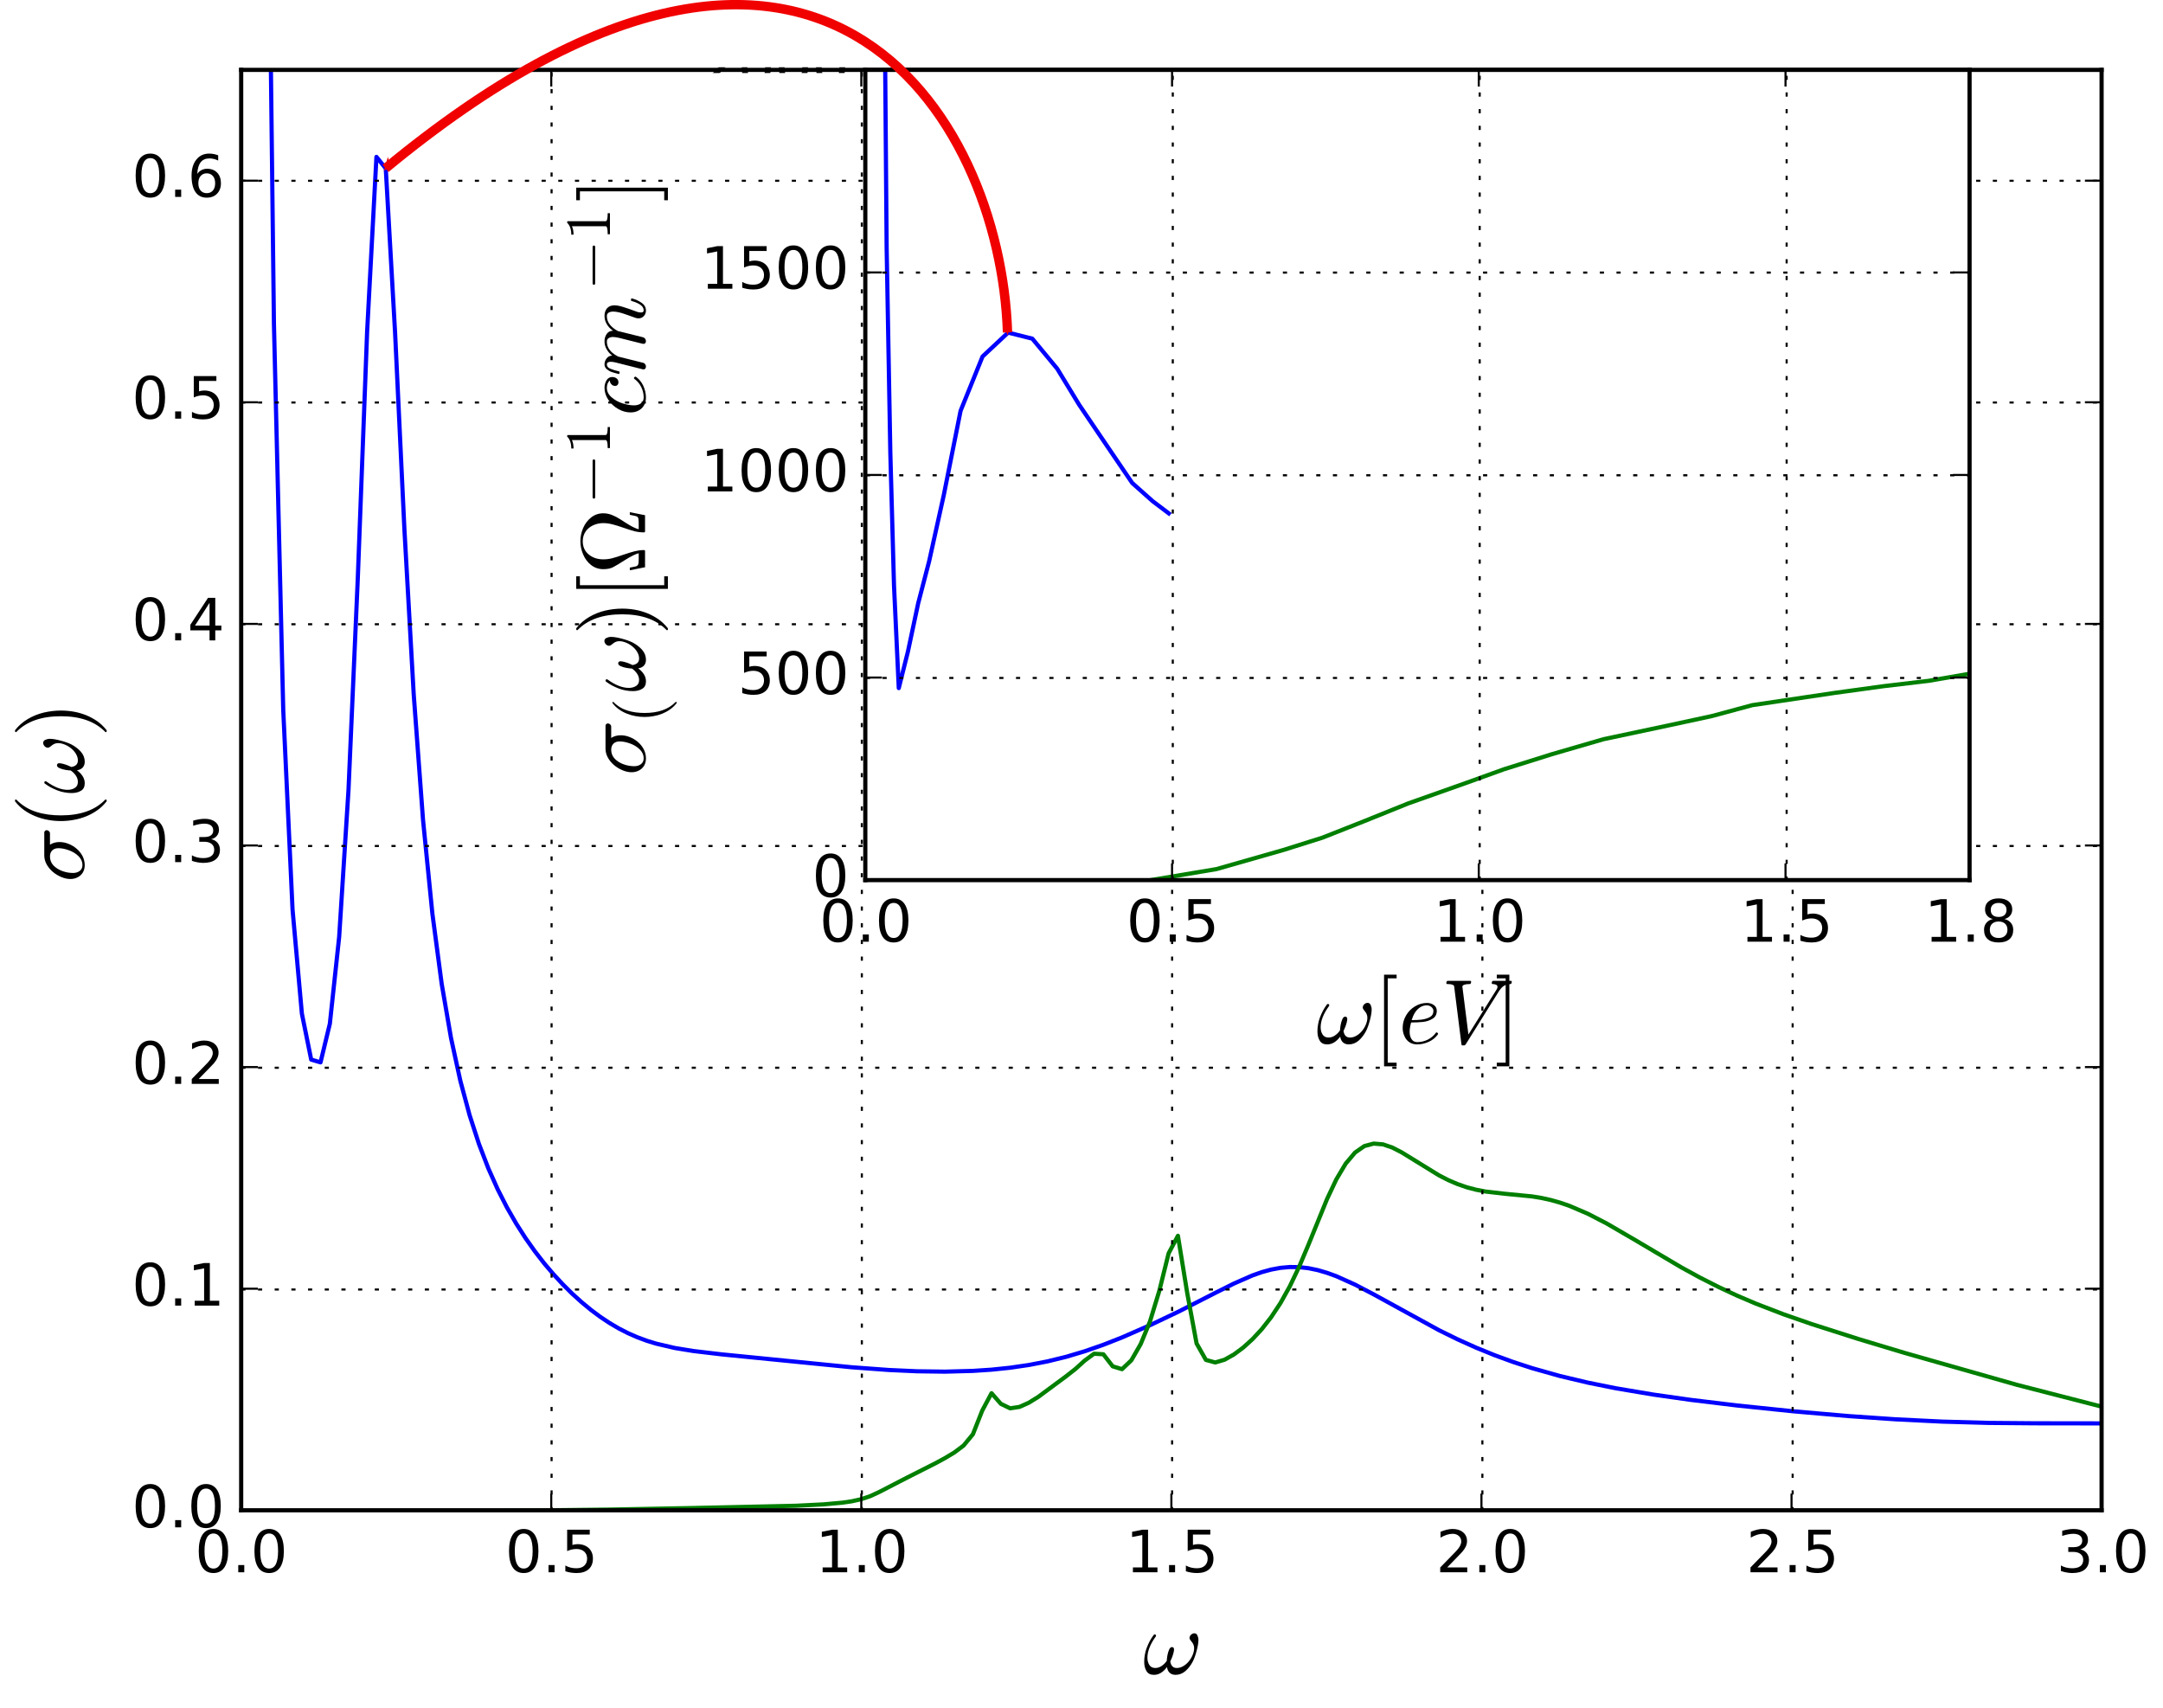 <?xml version="1.0" encoding="UTF-8" standalone="no"?>
<!-- Created with Inkscape (http://www.inkscape.org/) -->

<svg
   xmlns:dc="http://purl.org/dc/elements/1.1/"
   xmlns:cc="http://creativecommons.org/ns#"
   xmlns:rdf="http://www.w3.org/1999/02/22-rdf-syntax-ns#"
   xmlns:svg="http://www.w3.org/2000/svg"
   xmlns="http://www.w3.org/2000/svg"
   xmlns:xlink="http://www.w3.org/1999/xlink"
   xmlns:sodipodi="http://sodipodi.sourceforge.net/DTD/sodipodi-0.dtd"
   xmlns:inkscape="http://www.inkscape.org/namespaces/inkscape"
   width="183.092mm"
   height="144.572mm"
   viewBox="0 0 183.092 144.572"
   version="1.1"
   id="svg12612"
   inkscape:version="0.92.1 r"
   sodipodi:docname="expm_optics.svg">
  <defs
     id="defs12606">
    <marker
       inkscape:stockid="Arrow1Mstart"
       orient="auto"
       refY="0"
       refX="0"
       id="Arrow1Mstart"
       style="overflow:visible"
       inkscape:isstock="true">
      <path
         id="path4699"
         d="M 0,0 5,-5 -12.5,0 5,5 Z"
         style="fill:#f10000;fill-opacity:1;fill-rule:evenodd;stroke:#f10000;stroke-width:1pt;stroke-opacity:1"
         transform="matrix(0.4,0,0,0.4,4,0)"
         inkscape:connector-curvature="0" />
    </marker>
    <marker
       inkscape:stockid="Arrow1Mend"
       orient="auto"
       refY="0"
       refX="0"
       id="Arrow1Mend"
       style="overflow:visible"
       inkscape:isstock="true">
      <path
         id="path4702"
         d="M 0,0 5,-5 -12.5,0 5,5 Z"
         style="fill:#f10000;fill-opacity:1;fill-rule:evenodd;stroke:#f10000;stroke-width:1pt;stroke-opacity:1"
         transform="matrix(-0.4,0,0,-0.4,-4,0)"
         inkscape:connector-curvature="0" />
    </marker>
    <g
       id="g13293">
      <symbol
         id="glyph0-0"
         overflow="visible"
         style="overflow:visible">
        <path
           id="path13215"
           d="m 4.453,-9.297 c -0.715,0 -1.246,0.352 -1.609,1.051 -0.367,0.699 -0.535,1.75 -0.535,3.148 0,1.402 0.168,2.453 0.535,3.152 0.363,0.699 0.895,1.051 1.609,1.051 0.711,0 1.246,-0.352 1.609,-1.051 0.348,-0.699 0.531,-1.75 0.531,-3.152 0,-1.398 -0.184,-2.449 -0.531,-3.148 C 5.699,-8.945 5.164,-9.297 4.453,-9.297 m 0,-1.09 c 1.133,0 2,0.461 2.617,1.355 0.602,0.91 0.91,2.227 0.91,3.934 0,1.723 -0.309,3.039 -0.91,3.938 -0.617,0.895 -1.484,1.344 -2.617,1.344 -1.148,0 -2.031,-0.449 -2.633,-1.344 C 1.219,-2.059 0.926,-3.375 0.926,-5.098 c 0,-1.707 0.293,-3.023 0.895,-3.934 0.602,-0.895 1.484,-1.355 2.633,-1.355"
           style="stroke:none"
           inkscape:connector-curvature="0" />
      </symbol>
      <symbol
         id="glyph0-1"
         overflow="visible"
         style="overflow:visible">
        <path
           id="path13218"
           d="M 1.496,-1.734 H 2.941 V 0 H 1.496 v -1.734"
           style="stroke:none"
           inkscape:connector-curvature="0" />
      </symbol>
      <symbol
         id="glyph0-2"
         overflow="visible"
         style="overflow:visible">
        <path
           id="path13221"
           d="m 1.512,-10.207 h 5.418 v 1.164 h -4.156 v 2.504 c 0.195,-0.07 0.406,-0.125 0.602,-0.152 0.195,-0.027 0.406,-0.055 0.602,-0.055 1.133,0 2.031,0.32 2.703,0.938 0.672,0.629 1.008,1.469 1.008,2.531 0,1.105 -0.352,1.961 -1.039,2.562 C 5.965,-0.113 4.996,0.184 3.766,0.184 3.332,0.184 2.898,0.141 2.449,0.086 2.004,0.016 1.555,-0.086 1.078,-0.238 V -1.625 c 0.406,0.227 0.824,0.395 1.273,0.504 0.434,0.113 0.895,0.156 1.387,0.156 0.785,0 1.414,-0.195 1.875,-0.617 0.449,-0.422 0.688,-0.98 0.688,-1.695 0,-0.699 -0.238,-1.258 -0.688,-1.68 -0.461,-0.418 -1.09,-0.629 -1.875,-0.629 -0.363,0 -0.742,0.043 -1.105,0.125 C 2.27,-5.375 1.891,-5.25 1.512,-5.082 v -5.125"
           style="stroke:none"
           inkscape:connector-curvature="0" />
      </symbol>
      <symbol
         id="glyph0-3"
         overflow="visible"
         style="overflow:visible">
        <path
           id="path13224"
           d="m 1.734,-1.16 h 2.254 v -7.785 l -2.449,0.488 v -1.258 l 2.438,-0.492 h 1.387 v 9.047 H 7.617 V 0 H 1.734 v -1.16"
           style="stroke:none"
           inkscape:connector-curvature="0" />
      </symbol>
      <symbol
         id="glyph0-4"
         overflow="visible"
         style="overflow:visible">
        <path
           id="path13227"
           d="M 2.688,-1.16 H 7.504 V 0 H 1.023 v -1.16 c 0.516,-0.535 1.23,-1.262 2.141,-2.188 0.895,-0.91 1.469,-1.496 1.707,-1.762 0.449,-0.492 0.758,-0.91 0.926,-1.262 0.168,-0.336 0.266,-0.684 0.266,-1.02 0,-0.535 -0.195,-0.98 -0.574,-1.316 -0.379,-0.336 -0.867,-0.52 -1.484,-0.52 -0.434,0 -0.895,0.086 -1.371,0.223 -0.477,0.156 -0.996,0.379 -1.539,0.688 v -1.398 c 0.559,-0.227 1.078,-0.395 1.551,-0.504 0.477,-0.113 0.926,-0.168 1.332,-0.168 1.051,0 1.891,0.266 2.52,0.797 0.629,0.531 0.953,1.23 0.953,2.113 0,0.422 -0.086,0.828 -0.238,1.191 C 7.055,-5.906 6.777,-5.461 6.355,-4.957 6.242,-4.816 5.879,-4.438 5.266,-3.809 4.648,-3.18 3.793,-2.297 2.688,-1.16"
           style="stroke:none"
           inkscape:connector-curvature="0" />
      </symbol>
      <symbol
         id="glyph0-5"
         overflow="visible"
         style="overflow:visible">
        <path
           id="path13230"
           d="m 5.684,-5.504 c 0.66,0.141 1.176,0.438 1.539,0.883 0.367,0.449 0.562,1.008 0.562,1.652 0,1.008 -0.352,1.793 -1.039,2.34 -0.699,0.543 -1.68,0.812 -2.953,0.812 -0.434,0 -0.883,-0.043 -1.328,-0.129 C 2.016,-0.016 1.539,-0.141 1.062,-0.309 v -1.328 c 0.379,0.223 0.801,0.391 1.262,0.504 0.449,0.109 0.922,0.168 1.43,0.168 0.867,0 1.523,-0.168 1.973,-0.504 0.449,-0.336 0.684,-0.84 0.684,-1.5 0,-0.586 -0.207,-1.062 -0.629,-1.398 C 5.363,-4.703 4.773,-4.887 4.02,-4.887 H 2.828 v -1.133 h 1.246 c 0.672,0 1.191,-0.125 1.555,-0.406 0.363,-0.266 0.547,-0.66 0.547,-1.176 0,-0.52 -0.199,-0.926 -0.562,-1.203 -0.379,-0.281 -0.91,-0.422 -1.594,-0.422 -0.379,0 -0.785,0.043 -1.219,0.125 -0.434,0.086 -0.91,0.211 -1.43,0.379 v -1.23 c 0.52,-0.141 1.008,-0.254 1.473,-0.324 0.445,-0.07 0.879,-0.109 1.301,-0.109 1.035,0 1.863,0.238 2.477,0.711 0.617,0.477 0.926,1.121 0.926,1.934 0,0.559 -0.168,1.035 -0.492,1.43 -0.32,0.391 -0.781,0.672 -1.371,0.809"
           style="stroke:none"
           inkscape:connector-curvature="0" />
      </symbol>
      <symbol
         id="glyph0-6"
         overflow="visible"
         style="overflow:visible">
        <path
           id="path13233"
           d="m 5.293,-9.004 -3.488,5.449 h 3.488 v -5.449 m -0.363,-1.203 h 1.734 v 6.652 H 8.121 V -2.406 H 6.664 V 0 H 5.293 V -2.406 H 0.688 v -1.332 l 4.242,-6.469"
           style="stroke:none"
           inkscape:connector-curvature="0" />
      </symbol>
      <symbol
         id="glyph0-7"
         overflow="visible"
         style="overflow:visible">
        <path
           id="path13236"
           d="m 4.621,-5.656 c -0.617,0 -1.105,0.223 -1.473,0.645 -0.363,0.418 -0.543,1.008 -0.543,1.734 0,0.742 0.18,1.332 0.543,1.75 0.367,0.422 0.855,0.633 1.473,0.633 0.613,0 1.105,-0.211 1.469,-0.633 0.363,-0.418 0.547,-1.008 0.547,-1.75 0,-0.727 -0.184,-1.316 -0.547,-1.734 C 5.727,-5.434 5.234,-5.656 4.621,-5.656 m 2.742,-4.324 v 1.258 C 7.016,-8.891 6.664,-9.016 6.312,-9.102 c -0.363,-0.082 -0.711,-0.125 -1.047,-0.125 -0.926,0 -1.625,0.309 -2.102,0.926 -0.477,0.613 -0.758,1.555 -0.812,2.785 0.266,-0.391 0.602,-0.699 1.008,-0.91 0.406,-0.211 0.855,-0.32 1.344,-0.32 1.023,0 1.836,0.32 2.422,0.938 0.59,0.613 0.898,1.469 0.898,2.531 0,1.051 -0.324,1.891 -0.938,2.52 C 6.469,-0.125 5.641,0.184 4.621,0.184 c -1.176,0 -2.086,-0.449 -2.703,-1.344 -0.629,-0.898 -0.938,-2.215 -0.938,-3.938 0,-1.609 0.379,-2.895 1.148,-3.848 0.754,-0.953 1.793,-1.441 3.078,-1.441 0.336,0 0.688,0.039 1.051,0.098 0.352,0.07 0.715,0.168 1.105,0.309"
           style="stroke:none"
           inkscape:connector-curvature="0" />
      </symbol>
      <symbol
         id="glyph0-8"
         overflow="visible"
         style="overflow:visible">
        <path
           id="path13239"
           d="m 4.453,-4.844 c -0.66,0 -1.176,0.184 -1.555,0.531 -0.379,0.352 -0.559,0.828 -0.559,1.441 0,0.617 0.18,1.105 0.559,1.457 0.379,0.352 0.895,0.52 1.555,0.52 0.645,0 1.16,-0.168 1.539,-0.535 0.379,-0.348 0.574,-0.824 0.574,-1.441 0,-0.613 -0.195,-1.09 -0.559,-1.441 C 5.629,-4.66 5.109,-4.844 4.453,-4.844 M 3.066,-5.434 C 2.477,-5.57 2.016,-5.852 1.68,-6.258 1.344,-6.664 1.191,-7.152 1.191,-7.742 c 0,-0.812 0.277,-1.457 0.867,-1.934 0.574,-0.473 1.371,-0.711 2.395,-0.711 1.008,0 1.805,0.238 2.395,0.711 0.574,0.477 0.867,1.121 0.867,1.934 0,0.59 -0.168,1.078 -0.504,1.484 -0.336,0.406 -0.785,0.688 -1.371,0.824 0.656,0.156 1.176,0.465 1.551,0.91 0.367,0.449 0.562,1.008 0.562,1.652 0,0.996 -0.309,1.75 -0.91,2.27 -0.617,0.531 -1.473,0.785 -2.59,0.785 -1.137,0 -2.004,-0.254 -2.605,-0.785 C 1.246,-1.121 0.953,-1.875 0.953,-2.871 c 0,-0.645 0.18,-1.203 0.559,-1.652 C 1.875,-4.969 2.395,-5.277 3.066,-5.434 M 2.562,-7.617 c 0,0.531 0.152,0.953 0.488,1.246 0.336,0.297 0.801,0.434 1.402,0.434 0.586,0 1.051,-0.137 1.387,-0.434 0.336,-0.293 0.504,-0.715 0.504,-1.246 0,-0.531 -0.168,-0.938 -0.504,-1.23 -0.336,-0.293 -0.801,-0.449 -1.387,-0.449 -0.602,0 -1.066,0.156 -1.402,0.449 C 2.715,-8.555 2.562,-8.148 2.562,-7.617"
           style="stroke:none"
           inkscape:connector-curvature="0" />
      </symbol>
      <symbol
         id="glyph1-0"
         overflow="visible"
         style="overflow:visible">
        <path
           id="path13242"
           d="m 2.66,0.219 c -0.836,0 -1.449,-0.285 -1.801,-0.902 -0.375,-0.594 -0.551,-1.34 -0.551,-2.219 0,-0.574 0.043,-1.125 0.152,-1.695 0.09,-0.551 0.242,-1.121 0.465,-1.695 0.219,-0.57 0.461,-1.098 0.723,-1.605 0.266,-0.484 0.574,-0.969 0.926,-1.453 0.066,-0.086 0.152,-0.129 0.266,-0.129 0.086,0 0.152,0.043 0.219,0.086 0.043,0.066 0.086,0.133 0.086,0.199 0,0.086 -0.02,0.152 -0.066,0.219 -1.34,1.848 -2,3.543 -2,5.082 0,0.684 0.152,1.254 0.461,1.738 0.309,0.484 0.77,0.727 1.43,0.727 0.527,0 1.035,-0.156 1.52,-0.484 0.461,-0.309 0.879,-0.727 1.23,-1.23 0,-0.266 0.047,-0.66 0.133,-1.211 0.09,-0.527 0.219,-1.012 0.418,-1.453 0.176,-0.418 0.418,-0.637 0.684,-0.637 0.328,0 0.504,0.199 0.504,0.594 0,0.242 -0.066,0.527 -0.152,0.879 -0.09,0.352 -0.199,0.66 -0.309,0.969 -0.133,0.309 -0.266,0.637 -0.441,1.012 0.176,1.055 0.684,1.562 1.562,1.562 0.508,0 1.012,-0.133 1.539,-0.441 C 10.164,-2.156 10.605,-2.531 11,-3.016 c 0.395,-0.48 0.703,-0.988 0.926,-1.539 0.219,-0.551 0.352,-1.078 0.352,-1.582 0,-0.441 -0.09,-0.77 -0.223,-1.035 -0.129,-0.242 -0.328,-0.508 -0.547,-0.77 -0.223,-0.266 -0.332,-0.484 -0.332,-0.66 0,-0.285 0.109,-0.551 0.352,-0.793 0.242,-0.219 0.508,-0.352 0.793,-0.352 0.352,0 0.594,0.176 0.746,0.508 0.156,0.328 0.242,0.703 0.242,1.098 0,0.684 -0.152,1.539 -0.418,2.551 -0.262,1.016 -0.57,1.871 -0.902,2.555 -0.48,0.922 -1.078,1.715 -1.781,2.332 C 9.504,-0.09 8.691,0.219 7.809,0.219 7.238,0.219 6.777,0.043 6.426,-0.266 6.07,-0.594 5.852,-1.055 5.766,-1.648 5.348,-1.078 4.883,-0.617 4.355,-0.285 3.828,0.043 3.277,0.219 2.66,0.219"
           style="stroke:none"
           inkscape:connector-curvature="0" />
      </symbol>
      <symbol
         id="glyph1-1"
         overflow="visible"
         style="overflow:visible">
        <path
           id="path13245"
           d="M 4.422,0.219 C 3.719,0.219 3.102,0.043 2.574,-0.309 2.047,-0.66 1.648,-1.164 1.387,-1.781 1.102,-2.398 0.969,-3.035 0.969,-3.738 c 0,-1.035 0.262,-2.027 0.793,-2.949 0.527,-0.926 1.23,-1.652 2.133,-2.199 0.902,-0.551 1.871,-0.836 2.902,-0.836 0.617,0 1.168,0.176 1.652,0.504 0.461,0.332 0.703,0.793 0.703,1.387 0,0.859 -0.352,1.496 -1.012,1.891 -0.684,0.418 -1.453,0.684 -2.289,0.77 -0.836,0.09 -1.781,0.133 -2.793,0.133 H 2.992 C 2.75,-4.156 2.641,-3.41 2.641,-2.793 c 0,0.66 0.133,1.23 0.438,1.715 0.309,0.508 0.773,0.75 1.387,0.75 0.883,0 1.719,-0.199 2.531,-0.598 0.793,-0.395 1.453,-0.965 1.957,-1.672 0.043,-0.043 0.09,-0.062 0.176,-0.062 0.066,0 0.133,0.043 0.223,0.129 0.062,0.09 0.109,0.156 0.109,0.223 0,0.066 -0.023,0.109 -0.047,0.129 -0.527,0.75 -1.254,1.344 -2.152,1.762 C 6.336,0 5.391,0.219 4.422,0.219 M 3.125,-5.609 c 0.836,0 1.629,-0.023 2.352,-0.109 C 6.203,-5.809 6.863,-6.008 7.457,-6.312 8.031,-6.621 8.34,-7.129 8.34,-7.809 8.34,-8.074 8.25,-8.316 8.098,-8.516 7.941,-8.711 7.742,-8.867 7.523,-8.977 7.281,-9.086 7.039,-9.152 6.777,-9.152 c -0.617,0 -1.188,0.176 -1.672,0.508 C 4.598,-8.293 4.18,-7.855 3.871,-7.324 3.543,-6.777 3.301,-6.203 3.125,-5.609"
           style="stroke:none"
           inkscape:connector-curvature="0" />
      </symbol>
      <symbol
         id="glyph1-2"
         overflow="visible"
         style="overflow:visible">
        <path
           id="path13248"
           d="M 4.84,0.219 3.078,-13.773 c -0.109,-0.305 -0.656,-0.484 -1.648,-0.484 -0.152,0 -0.219,-0.086 -0.219,-0.285 0.02,-0.152 0.066,-0.262 0.109,-0.352 0.043,-0.086 0.133,-0.133 0.266,-0.133 h 5.367 c 0.066,0 0.109,0.047 0.152,0.09 0.043,0.066 0.066,0.133 0.066,0.199 -0.066,0.328 -0.152,0.48 -0.285,0.48 -1.145,0 -1.762,0.199 -1.828,0.598 l 1.453,11.504 6.777,-10.824 c 0.133,-0.219 0.195,-0.418 0.195,-0.57 0,-0.266 -0.129,-0.441 -0.352,-0.551 -0.242,-0.09 -0.504,-0.156 -0.812,-0.156 -0.156,0 -0.219,-0.086 -0.219,-0.285 0.02,-0.109 0.043,-0.195 0.062,-0.262 0.023,-0.066 0.066,-0.109 0.113,-0.156 0.043,-0.043 0.109,-0.066 0.195,-0.066 h 4.246 c 0.133,0 0.199,0.113 0.199,0.289 -0.066,0.328 -0.152,0.48 -0.285,0.48 -1.102,0 -1.98,0.484 -2.598,1.453 -0.043,0.043 -0.066,0.043 -0.066,0.043 L 5.852,0.219 C 5.742,0.375 5.609,0.461 5.434,0.461 H 5.125 C 4.949,0.461 4.863,0.375 4.84,0.219"
           style="stroke:none"
           inkscape:connector-curvature="0" />
      </symbol>
      <symbol
         id="glyph2-0"
         overflow="visible"
         style="overflow:visible">
        <path
           id="path13251"
           d="m 0.219,-4.113 c 0,0.66 -0.152,1.23 -0.438,1.738 -0.309,0.504 -0.727,0.902 -1.254,1.164 -0.531,0.285 -1.125,0.418 -1.762,0.418 -0.66,0 -1.387,-0.152 -2.133,-0.461 -0.75,-0.309 -1.453,-0.727 -2.07,-1.254 -0.613,-0.527 -1.121,-1.145 -1.496,-1.828 -0.352,-0.656 -0.547,-1.363 -0.547,-2.066 v -5.543 c 0,-0.133 0.066,-0.266 0.152,-0.375 0.109,-0.109 0.242,-0.176 0.395,-0.176 0.223,0 0.418,0.09 0.574,0.242 0.176,0.152 0.242,0.328 0.242,0.551 v 2.684 c 0.637,-0.418 1.406,-0.637 2.289,-0.637 0.746,0 1.473,0.152 2.176,0.438 0.727,0.285 1.387,0.684 1.957,1.188 0.594,0.508 1.059,1.102 1.41,1.785 0.328,0.68 0.504,1.383 0.504,2.133 m -0.547,-0.023 c 0,-0.793 -0.309,-1.516 -0.949,-2.133 -0.613,-0.617 -1.383,-1.078 -2.285,-1.41 -0.902,-0.328 -1.738,-0.504 -2.531,-0.504 -0.617,0 -1.121,0.176 -1.473,0.527 -0.355,0.352 -0.551,0.836 -0.551,1.453 0,0.855 0.285,1.582 0.855,2.176 0.574,0.594 1.301,1.035 2.156,1.344 0.883,0.309 1.719,0.441 2.508,0.441 0.641,0 1.168,-0.156 1.609,-0.484 0.438,-0.332 0.66,-0.793 0.66,-1.41"
           style="stroke:none"
           inkscape:connector-curvature="0" />
      </symbol>
      <symbol
         id="glyph2-1"
         overflow="visible"
         style="overflow:visible">
        <path
           id="path13254"
           d="m 0.219,-2.66 c 0,0.836 -0.285,1.449 -0.902,1.801 -0.594,0.375 -1.34,0.551 -2.219,0.551 -0.574,0 -1.125,-0.043 -1.695,-0.152 -0.551,-0.09 -1.121,-0.242 -1.695,-0.465 -0.57,-0.219 -1.098,-0.461 -1.605,-0.723 -0.484,-0.266 -0.969,-0.574 -1.453,-0.926 -0.086,-0.066 -0.129,-0.152 -0.129,-0.266 0,-0.086 0.043,-0.152 0.086,-0.219 0.066,-0.043 0.133,-0.086 0.199,-0.086 0.086,0 0.152,0.02 0.219,0.066 1.848,1.34 3.543,2 5.082,2 0.684,0 1.254,-0.152 1.738,-0.461 0.484,-0.309 0.727,-0.77 0.727,-1.43 0,-0.527 -0.156,-1.035 -0.484,-1.52 -0.309,-0.461 -0.727,-0.879 -1.23,-1.23 -0.266,0 -0.66,-0.047 -1.211,-0.133 -0.527,-0.09 -1.012,-0.219 -1.453,-0.418 -0.418,-0.176 -0.637,-0.418 -0.637,-0.684 0,-0.328 0.199,-0.504 0.594,-0.504 0.242,0 0.527,0.066 0.879,0.152 0.352,0.09 0.66,0.199 0.969,0.309 0.309,0.133 0.637,0.266 1.012,0.441 1.055,-0.176 1.562,-0.684 1.562,-1.562 0,-0.508 -0.133,-1.012 -0.441,-1.539 C -2.156,-10.164 -2.531,-10.605 -3.016,-11 c -0.48,-0.395 -0.988,-0.703 -1.539,-0.926 -0.551,-0.219 -1.078,-0.352 -1.582,-0.352 -0.441,0 -0.77,0.09 -1.035,0.223 -0.242,0.129 -0.508,0.328 -0.77,0.547 -0.266,0.223 -0.484,0.332 -0.66,0.332 -0.285,0 -0.551,-0.109 -0.793,-0.352 -0.219,-0.242 -0.352,-0.508 -0.352,-0.793 0,-0.352 0.176,-0.594 0.508,-0.746 0.328,-0.156 0.703,-0.242 1.098,-0.242 0.684,0 1.539,0.152 2.551,0.418 1.016,0.262 1.871,0.57 2.555,0.902 0.922,0.48 1.715,1.078 2.332,1.781 0.613,0.703 0.922,1.516 0.922,2.398 0,0.57 -0.176,1.031 -0.484,1.383 -0.328,0.355 -0.789,0.574 -1.383,0.66 0.57,0.418 1.031,0.883 1.363,1.41 0.328,0.527 0.504,1.078 0.504,1.695"
           style="stroke:none"
           inkscape:connector-curvature="0" />
      </symbol>
      <symbol
         id="glyph2-2"
         overflow="visible"
         style="overflow:visible">
        <path
           id="path13257"
           d="m -2.617,-2.574 c 0.637,0 1.188,-0.152 1.629,-0.484 0.438,-0.328 0.66,-0.793 0.66,-1.406 0,-0.883 -0.199,-1.719 -0.598,-2.531 -0.395,-0.793 -0.965,-1.453 -1.672,-1.957 -0.043,-0.043 -0.062,-0.09 -0.062,-0.176 0,-0.066 0.043,-0.133 0.129,-0.223 0.09,-0.062 0.156,-0.109 0.223,-0.109 0.066,0 0.109,0.023 0.129,0.047 0.75,0.527 1.344,1.254 1.762,2.152 C 0,-6.336 0.219,-5.391 0.219,-4.422 c 0,0.703 -0.176,1.344 -0.484,1.871 -0.305,0.527 -0.746,0.945 -1.32,1.23 -0.547,0.309 -1.188,0.441 -1.891,0.441 -0.988,0 -1.98,-0.266 -2.949,-0.816 -0.965,-0.547 -1.758,-1.273 -2.375,-2.199 -0.613,-0.922 -0.922,-1.891 -0.922,-2.902 0,-0.66 0.176,-1.254 0.484,-1.781 0.328,-0.531 0.789,-0.793 1.406,-0.793 0.395,0 0.746,0.133 1.035,0.352 0.285,0.242 0.418,0.551 0.418,0.945 0,0.242 -0.066,0.441 -0.223,0.594 -0.129,0.176 -0.328,0.242 -0.57,0.242 -0.352,0 -0.637,-0.109 -0.879,-0.375 -0.242,-0.242 -0.375,-0.527 -0.375,-0.879 v -0.043 c -0.242,0.176 -0.418,0.438 -0.551,0.746 -0.109,0.332 -0.176,0.66 -0.176,1.012 0,0.859 0.375,1.605 1.102,2.246 0.746,0.66 1.625,1.145 2.641,1.473 1.012,0.332 1.957,0.484 2.793,0.484"
           style="stroke:none"
           inkscape:connector-curvature="0" />
      </symbol>
      <symbol
         id="glyph2-3"
         overflow="visible"
         style="overflow:visible">
        <path
           id="path13260"
           d="m -0.375,-1.695 c -0.086,0 -0.152,0 -0.195,-0.02 l -6.559,-1.652 c -0.395,-0.086 -0.77,-0.152 -1.078,-0.152 -0.613,0 -0.945,0.219 -0.945,0.637 0,0.461 0.285,0.816 0.836,1.035 0.551,0.219 1.23,0.441 2.07,0.637 0.043,0 0.086,0.023 0.109,0.066 0.02,0.043 0.02,0.09 0.02,0.109 v 0.266 c 0,0.043 -0.02,0.086 -0.066,0.133 -0.043,0.043 -0.109,0.043 -0.152,0.043 -0.637,-0.152 -1.188,-0.309 -1.629,-0.461 -0.438,-0.133 -0.836,-0.375 -1.211,-0.684 -0.352,-0.309 -0.547,-0.684 -0.547,-1.164 0,-0.531 0.176,-1.012 0.527,-1.453 0.352,-0.418 0.793,-0.637 1.32,-0.637 -0.574,-0.441 -1.012,-0.949 -1.344,-1.543 -0.328,-0.57 -0.504,-1.207 -0.504,-1.867 0,-0.684 0.176,-1.277 0.527,-1.785 0.352,-0.504 0.855,-0.77 1.516,-0.77 -0.637,-0.438 -1.141,-0.969 -1.496,-1.582 -0.352,-0.594 -0.547,-1.254 -0.547,-1.98 0,-0.75 0.219,-1.363 0.613,-1.828 0.418,-0.461 1.012,-0.703 1.762,-0.703 0.617,0 1.34,0.156 2.176,0.418 0.859,0.266 1.805,0.594 2.863,0.992 0.527,0.219 0.965,0.305 1.32,0.305 0.438,0 0.66,-0.152 0.66,-0.504 0,-0.57 -0.309,-1.035 -0.926,-1.43 -0.617,-0.375 -1.277,-0.637 -1.98,-0.816 -0.086,-0.043 -0.133,-0.086 -0.133,-0.176 v -0.262 c 0,-0.043 0.023,-0.09 0.066,-0.133 0.043,-0.043 0.09,-0.066 0.133,-0.066 0.023,0 0.043,0.023 0.066,0.023 0.836,0.219 1.605,0.57 2.289,1.055 0.703,0.484 1.031,1.102 1.031,1.848 0,0.527 -0.176,0.969 -0.504,1.32 -0.352,0.375 -0.77,0.551 -1.301,0.551 -0.238,0 -0.527,-0.043 -0.855,-0.176 -1.102,-0.395 -2.07,-0.75 -2.949,-1.035 -0.855,-0.262 -1.629,-0.418 -2.289,-0.418 -0.395,0 -0.746,0.09 -1.031,0.242 -0.285,0.176 -0.441,0.441 -0.441,0.836 0,0.793 0.266,1.496 0.75,2.09 0.48,0.594 1.141,1.102 1.934,1.52 0.156,0.043 0.266,0.066 0.332,0.066 l 5.652,1.406 c 0.219,0.066 0.375,0.176 0.508,0.352 0.129,0.176 0.195,0.375 0.195,0.574 0,0.176 -0.066,0.328 -0.152,0.461 C -0.023,-7.875 -0.176,-7.809 -0.375,-7.809 c -0.086,0 -0.152,0 -0.195,-0.023 l -5.613,-1.406 c -0.594,-0.133 -1.098,-0.223 -1.496,-0.223 -0.395,0 -0.746,0.09 -1.031,0.266 -0.285,0.176 -0.441,0.438 -0.441,0.836 0,0.551 0.133,1.055 0.352,1.496 0.242,0.438 0.551,0.836 0.945,1.164 0.398,0.352 0.859,0.66 1.387,0.926 l 5.984,1.496 c 0.219,0.043 0.375,0.152 0.508,0.328 0.129,0.176 0.195,0.375 0.195,0.594 0,0.176 -0.066,0.332 -0.152,0.465 -0.09,0.129 -0.242,0.195 -0.441,0.195"
           style="stroke:none"
           inkscape:connector-curvature="0" />
      </symbol>
      <symbol
         id="glyph3-0"
         overflow="visible"
         style="overflow:visible">
        <path
           id="path13263"
           d="M 5.434,-6.82 C 4.773,-5.984 4.047,-5.281 3.211,-4.707 2.375,-4.113 1.473,-3.629 0.551,-3.258 c -0.926,0.375 -1.914,0.66 -2.949,0.836 -1.012,0.199 -2.047,0.289 -3.102,0.289 -1.055,0 -2.09,-0.09 -3.125,-0.289 -1.012,-0.176 -2,-0.461 -2.969,-0.855 -0.945,-0.375 -1.848,-0.859 -2.684,-1.453 -0.836,-0.594 -1.562,-1.297 -2.18,-2.09 -0.02,0 -0.043,-0.023 -0.043,-0.109 v -0.199 c 0,-0.043 0.023,-0.066 0.066,-0.109 0.043,-0.043 0.086,-0.066 0.133,-0.066 0.066,0 0.109,0.023 0.129,0.043 0.707,0.727 1.477,1.32 2.27,1.805 0.789,0.484 1.648,0.859 2.551,1.145 0.922,0.285 1.848,0.484 2.816,0.617 0.969,0.133 1.98,0.199 3.035,0.199 4.664,0 8.184,-1.234 10.605,-3.742 0.043,-0.043 0.086,-0.066 0.176,-0.066 0.043,0 0.086,0.023 0.129,0.066 0.047,0.043 0.066,0.066 0.066,0.109 v 0.199 c 0,0.086 -0.02,0.109 -0.043,0.109"
           style="stroke:none"
           inkscape:connector-curvature="0" />
      </symbol>
      <symbol
         id="glyph3-1"
         overflow="visible"
         style="overflow:visible">
        <path
           id="path13266"
           d="m 5.477,-1.43 c 0,0.133 -0.066,0.199 -0.195,0.199 -0.066,0 -0.109,0 -0.133,-0.047 C 2.684,-3.785 -0.836,-5.039 -5.5,-5.039 c -4.664,0 -8.207,1.254 -10.625,3.719 -0.023,0.066 -0.09,0.09 -0.176,0.09 -0.047,0 -0.09,-0.023 -0.133,-0.066 C -16.477,-1.344 -16.5,-1.387 -16.5,-1.43 v -0.199 c 0,-0.043 0.023,-0.066 0.043,-0.109 0.836,-1.055 1.848,-1.938 3.035,-2.641 1.191,-0.703 2.465,-1.211 3.809,-1.539 1.34,-0.309 2.707,-0.484 4.113,-0.484 1.055,0 2.066,0.09 3.078,0.266 1.016,0.176 1.98,0.461 2.949,0.836 0.969,0.395 1.848,0.879 2.684,1.449 0.836,0.594 1.562,1.301 2.223,2.113 0.023,0.043 0.043,0.066 0.043,0.109 v 0.199"
           style="stroke:none"
           inkscape:connector-curvature="0" />
      </symbol>
      <symbol
         id="glyph3-2"
         overflow="visible"
         style="overflow:visible">
        <path
           id="path13269"
           d="M 5.477,-2.598 H -16.5 v -3.012 h 0.879 v 2.133 h 20.219 v -2.133 h 0.879 v 3.012"
           style="stroke:none"
           inkscape:connector-curvature="0" />
      </symbol>
      <symbol
         id="glyph3-3"
         overflow="visible"
         style="overflow:visible">
        <path
           id="path13272"
           d="m 0,-1.695 -3.652,0.727 v -0.637 c 0.441,-0.09 0.812,-0.156 1.121,-0.219 0.332,-0.047 0.551,-0.133 0.684,-0.242 0.133,-0.113 0.219,-0.289 0.262,-0.508 0.047,-0.219 0.066,-0.617 0.066,-1.145 v -1.34 c -0.812,0.219 -1.891,0.77 -3.234,1.605 -1.34,0.855 -2.309,1.449 -2.926,1.758 -0.594,0.309 -1.363,0.465 -2.332,0.465 -1.098,0 -2.09,-0.332 -2.926,-0.992 -0.836,-0.66 -1.473,-1.496 -1.914,-2.551 -0.438,-1.035 -0.66,-2.09 -0.66,-3.168 0,-1.055 0.223,-2.09 0.66,-3.148 0.441,-1.031 1.102,-1.891 1.938,-2.551 0.836,-0.66 1.805,-0.988 2.902,-0.988 0.75,0 1.453,0.152 2.113,0.418 0.66,0.262 1.32,0.613 1.98,1.031 0.66,0.441 1.387,0.902 2.199,1.387 0.816,0.484 1.539,0.816 2.199,0.992 v -1.344 c 0,-0.527 -0.02,-0.902 -0.066,-1.145 -0.043,-0.242 -0.129,-0.418 -0.262,-0.504 -0.133,-0.09 -0.352,-0.176 -0.684,-0.242 -0.309,-0.066 -0.68,-0.133 -1.121,-0.223 v -0.637 L 0,-14.168 v 3.895 c 0,0.152 -0.09,0.219 -0.285,0.219 -0.75,0 -1.477,-0.086 -2.199,-0.262 -0.707,-0.176 -1.586,-0.465 -2.598,-0.816 -1.012,-0.352 -1.891,-0.637 -2.684,-0.836 -0.77,-0.195 -1.52,-0.309 -2.246,-0.309 -0.879,0 -1.691,0.176 -2.441,0.531 -0.746,0.352 -1.363,0.836 -1.805,1.492 -0.438,0.66 -0.68,1.434 -0.68,2.312 0,1.34 0.484,2.398 1.43,3.188 0.969,0.793 2.133,1.168 3.496,1.168 0.75,0 1.477,-0.09 2.137,-0.266 0.66,-0.176 1.562,-0.438 2.66,-0.836 1.102,-0.371 2.023,-0.66 2.73,-0.836 0.723,-0.176 1.449,-0.285 2.199,-0.285 C -0.09,-5.809 0,-5.719 0,-5.59 v 3.895"
           style="stroke:none"
           inkscape:connector-curvature="0" />
      </symbol>
      <symbol
         id="glyph3-4"
         overflow="visible"
         style="overflow:visible">
        <path
           id="path13275"
           d="M 5.477,-0.484 H 4.598 v -2.133 h -20.219 v 2.133 H -16.5 V -3.496 H 5.477 v 3.012"
           style="stroke:none"
           inkscape:connector-curvature="0" />
      </symbol>
      <symbol
         id="glyph4-0"
         overflow="visible"
         style="overflow:visible">
        <path
           id="path13278"
           d="M 2.598,5.477 V -16.5 h 3.012 v 0.879 H 3.477 V 4.598 H 5.609 V 5.477 H 2.598"
           style="stroke:none"
           inkscape:connector-curvature="0" />
      </symbol>
      <symbol
         id="glyph4-1"
         overflow="visible"
         style="overflow:visible">
        <path
           id="path13281"
           d="M 0.484,5.477 V 4.598 h 2.133 v -20.219 H 0.484 V -16.5 H 3.496 V 5.477 H 0.484"
           style="stroke:none"
           inkscape:connector-curvature="0" />
      </symbol>
      <symbol
         id="glyph5-0"
         overflow="visible"
         style="overflow:visible">
        <path
           id="path13284"
           d="M 3.805,-4.773 C 3.344,-4.188 2.832,-3.695 2.25,-3.297 c -0.586,0.418 -1.219,0.758 -1.863,1.02 -0.648,0.262 -1.34,0.461 -2.066,0.582 -0.707,0.141 -1.43,0.203 -2.172,0.203 -0.738,0 -1.461,-0.062 -2.184,-0.203 -0.711,-0.121 -1.402,-0.32 -2.082,-0.598 -0.66,-0.262 -1.293,-0.602 -1.879,-1.02 -0.582,-0.414 -1.094,-0.906 -1.523,-1.461 -0.016,0 -0.031,-0.016 -0.031,-0.078 v -0.137 c 0,-0.031 0.016,-0.047 0.047,-0.078 0.031,-0.031 0.062,-0.047 0.094,-0.047 0.047,0 0.074,0.016 0.09,0.031 0.492,0.508 1.031,0.926 1.586,1.262 0.555,0.34 1.156,0.602 1.789,0.801 0.645,0.203 1.293,0.34 1.969,0.434 0.68,0.09 1.387,0.137 2.125,0.137 3.266,0 5.73,-0.863 7.426,-2.617 0.031,-0.031 0.059,-0.047 0.121,-0.047 0.031,0 0.062,0.016 0.094,0.047 0.031,0.031 0.047,0.047 0.047,0.078 v 0.137 c 0,0.062 -0.016,0.078 -0.031,0.078"
           style="stroke:none"
           inkscape:connector-curvature="0" />
      </symbol>
      <symbol
         id="glyph5-1"
         overflow="visible"
         style="overflow:visible">
        <path
           id="path13287"
           d="m 0,-1.434 h -0.539 c 0,-1.277 -0.152,-1.922 -0.492,-1.922 h -8.086 c 0.262,0.539 0.387,1.215 0.387,2.016 h -0.539 c 0,-1.246 -0.324,-2.203 -0.988,-2.848 v -0.219 c 0,-0.027 0.016,-0.074 0.047,-0.105 0.031,-0.031 0.062,-0.047 0.094,-0.047 h 9.086 c 0.34,0 0.492,-0.633 0.492,-1.926 H 0 v 5.051"
           style="stroke:none"
           inkscape:connector-curvature="0" />
      </symbol>
      <symbol
         id="glyph6-0"
         overflow="visible"
         style="overflow:visible">
        <path
           id="path13290"
           d="m -3.543,-1.57 c 0,0.094 -0.031,0.152 -0.09,0.215 -0.062,0.062 -0.141,0.078 -0.219,0.078 -0.059,0 -0.137,-0.016 -0.199,-0.078 -0.062,-0.062 -0.105,-0.121 -0.105,-0.215 v -8.84 c 0,-0.078 0.043,-0.141 0.105,-0.199 0.062,-0.047 0.141,-0.078 0.199,-0.078 0.078,0 0.156,0.031 0.219,0.078 0.059,0.059 0.09,0.121 0.09,0.199 v 8.84"
           style="stroke:none"
           inkscape:connector-curvature="0" />
      </symbol>
    </g>
    <clipPath
       id="clip1">
      <path
         id="path13295"
         d="M 64,10.375 H 504.266 V 336 H 64 Z m 0,0"
         inkscape:connector-curvature="0" />
    </clipPath>
    <clipPath
       id="clip2">
      <path
         id="path13298"
         d="m 58,267 h 446.266 v 88.973 H 58 Z m 0,0"
         inkscape:connector-curvature="0" />
    </clipPath>
    <clipPath
       id="clip3">
      <path
         id="path13301"
         d="M 57.867,10.375 H 59 v 345.598 h -1.133 z m 0,0"
         inkscape:connector-curvature="0" />
    </clipPath>
    <clipPath
       id="clip4">
      <path
         id="path13304"
         d="m 132,10.375 h 1 v 345.598 h -1 z m 0,0"
         inkscape:connector-curvature="0" />
    </clipPath>
    <clipPath
       id="clip5">
      <path
         id="path13307"
         d="m 206,10.375 h 1 v 345.598 h -1 z m 0,0"
         inkscape:connector-curvature="0" />
    </clipPath>
    <clipPath
       id="clip6">
      <path
         id="path13310"
         d="m 280,10.375 h 2 v 345.598 h -2 z m 0,0"
         inkscape:connector-curvature="0" />
    </clipPath>
    <clipPath
       id="clip7">
      <path
         id="path13313"
         d="m 355,10.375 h 1 v 345.598 h -1 z m 0,0"
         inkscape:connector-curvature="0" />
    </clipPath>
    <clipPath
       id="clip8">
      <path
         id="path13316"
         d="m 429,10.375 h 2 v 345.598 h -2 z m 0,0"
         inkscape:connector-curvature="0" />
    </clipPath>
    <clipPath
       id="clip9">
      <path
         id="path13319"
         d="m 504,10.375 h 0.266 V 355.973 H 504 Z m 0,0"
         inkscape:connector-curvature="0" />
    </clipPath>
    <clipPath
       id="clip10">
      <path
         id="path13322"
         d="M 57.867,355 H 504.266 v 0.973 H 57.867 Z m 0,0"
         inkscape:connector-curvature="0" />
    </clipPath>
    <clipPath
       id="clip11">
      <path
         id="path13325"
         d="M 57.867,302 H 504.266 v 2 H 57.867 Z m 0,0"
         inkscape:connector-curvature="0" />
    </clipPath>
    <clipPath
       id="clip12">
      <path
         id="path13328"
         d="M 57.867,249 H 504.266 v 1 H 57.867 Z m 0,0"
         inkscape:connector-curvature="0" />
    </clipPath>
    <clipPath
       id="clip13">
      <path
         id="path13331"
         d="M 57.867,196 H 504.266 v 1 H 57.867 Z m 0,0"
         inkscape:connector-curvature="0" />
    </clipPath>
    <clipPath
       id="clip14">
      <path
         id="path13334"
         d="M 57.867,143 H 504.266 v 1 H 57.867 Z m 0,0"
         inkscape:connector-curvature="0" />
    </clipPath>
    <clipPath
       id="clip15">
      <path
         id="path13337"
         d="M 57.867,89 H 504.266 v 2 H 57.867 Z m 0,0"
         inkscape:connector-curvature="0" />
    </clipPath>
    <clipPath
       id="clip16">
      <path
         id="path13340"
         d="M 57.867,36 H 504.266 v 2 H 57.867 Z m 0,0"
         inkscape:connector-curvature="0" />
    </clipPath>
    <clipPath
       id="clip17">
      <path
         id="path13343"
         d="m 211,10.375 h 70 V 160 h -70 z m 0,0"
         inkscape:connector-curvature="0" />
    </clipPath>
    <clipPath
       id="clip18">
      <path
         id="path13346"
         d="m 207.625,152 h 264.961 v 52.773 H 207.625 Z m 0,0"
         inkscape:connector-curvature="0" />
    </clipPath>
    <clipPath
       id="clip19">
      <path
         id="path13349"
         d="M 207.625,10.375 H 208 v 194.398 h -0.375 z m 0,0"
         inkscape:connector-curvature="0" />
    </clipPath>
    <clipPath
       id="clip20">
      <path
         id="path13352"
         d="m 280,10.375 h 2 v 194.398 h -2 z m 0,0"
         inkscape:connector-curvature="0" />
    </clipPath>
    <clipPath
       id="clip21">
      <path
         id="path13355"
         d="m 354,10.375 h 2 v 194.398 h -2 z m 0,0"
         inkscape:connector-curvature="0" />
    </clipPath>
    <clipPath
       id="clip22">
      <path
         id="path13358"
         d="m 428,10.375 h 1 v 194.398 h -1 z m 0,0"
         inkscape:connector-curvature="0" />
    </clipPath>
    <clipPath
       id="clip23">
      <path
         id="path13361"
         d="m 472,10.375 h 0.586 V 204.773 H 472 Z m 0,0"
         inkscape:connector-curvature="0" />
    </clipPath>
    <clipPath
       id="clip24">
      <path
         id="path13364"
         d="m 207.625,204 h 264.961 v 0.773 H 207.625 Z m 0,0"
         inkscape:connector-curvature="0" />
    </clipPath>
    <clipPath
       id="clip25">
      <path
         id="path13367"
         d="m 207.625,155 h 264.961 v 2 H 207.625 Z m 0,0"
         inkscape:connector-curvature="0" />
    </clipPath>
    <clipPath
       id="clip26">
      <path
         id="path13370"
         d="m 207.625,107 h 264.961 v 1 H 207.625 Z m 0,0"
         inkscape:connector-curvature="0" />
    </clipPath>
    <clipPath
       id="clip27">
      <path
         id="path13373"
         d="m 207.625,58 h 264.961 v 2 H 207.625 Z m 0,0"
         inkscape:connector-curvature="0" />
    </clipPath>
    <clipPath
       id="clip28">
      <path
         id="path13376"
         d="M 207.625,10.375 H 472.586 V 11 H 207.625 Z m 0,0"
         inkscape:connector-curvature="0" />
    </clipPath>
    <clipPath
       id="clip29">
      <path
         id="path13379"
         d="m 167.473,2.168 h 37.379 V 10 h -37.379 z m 0,0"
         inkscape:connector-curvature="0" />
    </clipPath>
  </defs>
  <sodipodi:namedview
     id="base"
     pagecolor="#ffffff"
     bordercolor="#666666"
     borderopacity="1.0"
     inkscape:pageopacity="0.0"
     inkscape:pageshadow="2"
     inkscape:zoom="0.94951613"
     inkscape:cx="345.99998"
     inkscape:cy="266.08817"
     inkscape:document-units="mm"
     inkscape:current-layer="layer1"
     showgrid="false"
     fit-margin-top="0"
     fit-margin-left="0"
     fit-margin-right="0"
     fit-margin-bottom="0"
     inkscape:window-width="1916"
     inkscape:window-height="1047"
     inkscape:window-x="0"
     inkscape:window-y="29"
     inkscape:window-maximized="1" />
  <g
     inkscape:label="Layer 1"
     inkscape:groupmode="layer"
     id="layer1"
     transform="translate(-2.192,0.931)">
    <path
       inkscape:connector-curvature="0"
       style="fill:#ffffff;fill-opacity:1;fill-rule:nonzero;stroke:none;stroke-width:0.353"
       d="M 2.192,143.641 H 185.284 V 1.324 H 2.192 Z m 0,0"
       id="path13384" />
    <path
       inkscape:connector-curvature="0"
       style="fill:#ffffff;fill-opacity:1;fill-rule:nonzero;stroke:none;stroke-width:0.353"
       d="M 22.607,126.903 H 180.086 V 4.984 H 22.607 Z m 0,0"
       id="path13386" />
    <g
       style="clip-rule:nonzero"
       clip-path="url(#clip1)"
       id="g13390"
       transform="matrix(0.353,0,0,0.353,2.192,1.324)">
      <path
         inkscape:connector-curvature="0"
         style="fill:none;stroke:#0000ff;stroke-width:1;stroke-linecap:square;stroke-linejoin:round;stroke-miterlimit:10;stroke-opacity:1"
         d="m 64.828,404.417 0.859,-72.223 2.234,-92.672 2.234,-47.883 2.234,-24.891 2.234,-11.023 2.238,-0.652 2.234,9.273 2.234,20.82 2.234,35.184 2.234,50.887 2.234,59.047 2.234,41.906 2.234,-2.777 2.234,-39.359 2.234,-47.117 2.238,-39.691 2.234,-30.102 2.234,-22.387 2.234,-16.855 2.234,-12.977 2.234,-10.25 2.234,-8.297 2.234,-6.875 2.234,-5.816 2.238,-5.012 2.234,-4.383 2.234,-3.891 2.234,-3.488 2.234,-3.156 2.234,-2.879 2.234,-2.629 2.234,-2.414 2.234,-2.215 2.238,-2.027 2.234,-1.848 2.234,-1.668 2.234,-1.488 2.234,-1.316 2.234,-1.141 2.234,-0.98 2.234,-0.828 2.234,-0.688 4.473,-1.047 4.469,-0.73 6.703,-0.793 31.289,-3.105 8.938,-0.656 6.703,-0.305 6.707,-0.09 6.703,0.18 4.469,0.297 4.469,0.465 4.473,0.656 4.469,0.863 4.469,1.094 4.469,1.332 4.473,1.559 4.469,1.758 6.703,2.93 6.703,3.188 8.941,4.555 4.469,2.238 4.469,1.961 2.234,0.785 2.234,0.613 2.238,0.414 2.234,0.199 2.234,-0.031 2.234,-0.25 2.234,-0.461 2.234,-0.652 2.234,-0.812 4.469,-2.008 4.473,-2.336 15.641,-8.586 4.473,-2.199 4.469,-2.008 4.469,-1.82 4.469,-1.629 4.469,-1.457 6.707,-1.891 6.703,-1.59 6.703,-1.348 8.941,-1.504 8.938,-1.27 11.176,-1.352 13.406,-1.387 13.41,-1.16 11.176,-0.766 11.172,-0.551 11.176,-0.312 L 488.062,68.527 520,68.484"
         transform="matrix(1,0,0,-1,0,403.417)"
         id="path13388" />
    </g>
    <g
       style="clip-rule:nonzero"
       clip-path="url(#clip2)"
       id="g13394"
       transform="matrix(0.353,0,0,0.353,2.192,1.324)">
      <path
         inkscape:connector-curvature="0"
         style="fill:none;stroke:#007f00;stroke-width:1;stroke-linecap:square;stroke-linejoin:round;stroke-miterlimit:10;stroke-opacity:1"
         d="m 58.984,47.452 62.574,0.102 24.582,0.281 20.113,0.379 24.582,0.539 6.703,0.336 4.473,0.406 2.234,0.328 2.234,0.492 2.234,0.754 2.234,1.043 6.703,3.461 6.707,3.391 2.234,1.211 2.234,1.34 2.234,1.676 2.234,2.707 2.234,5.664 2.234,4.184 2.234,-2.551 2.234,-1.078 2.238,0.34 2.234,1 2.234,1.383 6.703,4.957 2.234,1.754 2.234,2.016 2.234,1.641 2.238,-0.137 2.234,-2.887 2.234,-0.684 2.234,2.125 2.234,3.883 2.234,5.426 2.234,7.34 2.234,8.996 2.234,4.219 2.234,-13.758 2.238,-12.066 2.234,-3.941 2.234,-0.613 2.234,0.652 2.234,1.254 2.234,1.656 2.234,2.02 2.234,2.41 2.234,2.855 2.238,3.387 2.234,4.008 2.234,4.68 2.234,5.285 4.469,10.977 2.234,4.734 2.234,3.754 2.234,2.648 2.238,1.562 2.234,0.598 2.234,-0.184 2.234,-0.762 2.234,-1.145 8.938,-5.508 2.234,-1.148 2.238,-0.961 2.234,-0.773 2.234,-0.586 2.234,-0.426 4.469,-0.52 6.703,-0.652 2.238,-0.367 2.234,-0.492 2.234,-0.629 2.234,-0.77 4.469,-1.914 4.469,-2.312 6.707,-3.898 11.172,-6.613 4.469,-2.449 4.473,-2.266 4.469,-2.082 4.469,-1.906 6.703,-2.578 6.707,-2.328 11.172,-3.57 11.176,-3.363 26.816,-7.625 29.051,-7.469 L 520,68.589"
         transform="matrix(1,0,0,-1,0,403.417)"
         id="path13392" />
    </g>
    <path
       inkscape:connector-curvature="0"
       style="fill:none;stroke:#000000;stroke-width:0.353;stroke-linecap:square;stroke-linejoin:miter;stroke-miterlimit:10;stroke-opacity:1"
       d="M 22.607,126.903 H 180.086"
       id="path13396" />
    <path
       inkscape:connector-curvature="0"
       style="fill:none;stroke:#000000;stroke-width:0.353;stroke-linecap:square;stroke-linejoin:miter;stroke-miterlimit:10;stroke-opacity:1"
       d="M 22.607,4.984 H 180.086"
       id="path13398" />
    <path
       inkscape:connector-curvature="0"
       style="fill:none;stroke:#000000;stroke-width:0.353;stroke-linecap:square;stroke-linejoin:miter;stroke-miterlimit:10;stroke-opacity:1"
       d="M 22.607,126.903 V 4.984"
       id="path13400" />
    <path
       inkscape:connector-curvature="0"
       style="fill:none;stroke:#000000;stroke-width:0.353;stroke-linecap:square;stroke-linejoin:miter;stroke-miterlimit:10;stroke-opacity:1"
       d="M 180.086,126.903 V 4.984"
       id="path13402" />
    <g
       style="clip-rule:nonzero"
       clip-path="url(#clip3)"
       id="g13406"
       transform="matrix(0.353,0,0,0.353,2.192,1.324)">
      <path
         inkscape:connector-curvature="0"
         style="fill:none;stroke:#000000;stroke-width:0.5;stroke-linecap:butt;stroke-linejoin:round;stroke-miterlimit:10;stroke-dasharray:1, 3;stroke-opacity:1"
         d="M 57.867,47.445 V 393.042"
         transform="matrix(1,0,0,-1,0,403.417)"
         id="path13404" />
    </g>
    <path
       inkscape:connector-curvature="0"
       style="fill:none;stroke:#000000;stroke-width:0.176;stroke-linecap:butt;stroke-linejoin:round;stroke-miterlimit:10;stroke-opacity:1"
       d="m 22.607,126.903 v -1.411"
       id="path13408" />
    <path
       inkscape:connector-curvature="0"
       style="fill:none;stroke:#000000;stroke-width:0.176;stroke-linecap:butt;stroke-linejoin:round;stroke-miterlimit:10;stroke-opacity:1"
       d="M 22.607,4.984 V 6.395"
       id="path13410" />
    <g
       style="fill:#000000;fill-opacity:1"
       id="g13418"
       transform="matrix(0.353,0,0,0.353,2.192,1.324)">
      <use
         height="100%"
         width="100%"
         xlink:href="#glyph0-0"
         x="46.733"
         y="370.614"
         id="use13412" />
      <use
         height="100%"
         width="100%"
         xlink:href="#glyph0-1"
         x="55.637"
         y="370.614"
         id="use13414" />
      <use
         height="100%"
         width="100%"
         xlink:href="#glyph0-0"
         x="60.089"
         y="370.614"
         id="use13416" />
    </g>
    <g
       style="clip-rule:nonzero"
       clip-path="url(#clip4)"
       id="g13422"
       transform="matrix(0.353,0,0,0.353,2.192,1.324)">
      <path
         inkscape:connector-curvature="0"
         style="fill:none;stroke:#000000;stroke-width:0.5;stroke-linecap:butt;stroke-linejoin:round;stroke-miterlimit:10;stroke-dasharray:1, 3;stroke-opacity:1"
         d="M 132.266,47.445 V 393.042"
         transform="matrix(1,0,0,-1,0,403.417)"
         id="path13420" />
    </g>
    <path
       inkscape:connector-curvature="0"
       style="fill:none;stroke:#000000;stroke-width:0.176;stroke-linecap:butt;stroke-linejoin:round;stroke-miterlimit:10;stroke-opacity:1"
       d="m 48.853,126.903 v -1.411"
       id="path13424" />
    <path
       inkscape:connector-curvature="0"
       style="fill:none;stroke:#000000;stroke-width:0.176;stroke-linecap:butt;stroke-linejoin:round;stroke-miterlimit:10;stroke-opacity:1"
       d="M 48.853,4.984 V 6.395"
       id="path13426" />
    <g
       style="fill:#000000;fill-opacity:1"
       id="g13434"
       transform="matrix(0.353,0,0,0.353,2.192,1.324)">
      <use
         height="100%"
         width="100%"
         xlink:href="#glyph0-0"
         x="121.133"
         y="370.614"
         id="use13428" />
      <use
         height="100%"
         width="100%"
         xlink:href="#glyph0-1"
         x="130.037"
         y="370.614"
         id="use13430" />
      <use
         height="100%"
         width="100%"
         xlink:href="#glyph0-2"
         x="134.489"
         y="370.614"
         id="use13432" />
    </g>
    <g
       style="clip-rule:nonzero"
       clip-path="url(#clip5)"
       id="g13438"
       transform="matrix(0.353,0,0,0.353,2.192,1.324)">
      <path
         inkscape:connector-curvature="0"
         style="fill:none;stroke:#000000;stroke-width:0.5;stroke-linecap:butt;stroke-linejoin:round;stroke-miterlimit:10;stroke-dasharray:1, 3;stroke-opacity:1"
         d="M 206.664,47.445 V 393.042"
         transform="matrix(1,0,0,-1,0,403.417)"
         id="path13436" />
    </g>
    <path
       inkscape:connector-curvature="0"
       style="fill:none;stroke:#000000;stroke-width:0.176;stroke-linecap:butt;stroke-linejoin:round;stroke-miterlimit:10;stroke-opacity:1"
       d="m 75.099,126.903 v -1.411"
       id="path13440" />
    <path
       inkscape:connector-curvature="0"
       style="fill:none;stroke:#000000;stroke-width:0.176;stroke-linecap:butt;stroke-linejoin:round;stroke-miterlimit:10;stroke-opacity:1"
       d="M 75.099,4.984 V 6.395"
       id="path13442" />
    <g
       style="fill:#000000;fill-opacity:1"
       id="g13450"
       transform="matrix(0.353,0,0,0.353,2.192,1.324)">
      <use
         height="100%"
         width="100%"
         xlink:href="#glyph0-3"
         x="195.533"
         y="370.614"
         id="use13444" />
      <use
         height="100%"
         width="100%"
         xlink:href="#glyph0-1"
         x="204.437"
         y="370.614"
         id="use13446" />
      <use
         height="100%"
         width="100%"
         xlink:href="#glyph0-0"
         x="208.889"
         y="370.614"
         id="use13448" />
    </g>
    <g
       style="clip-rule:nonzero"
       clip-path="url(#clip6)"
       id="g13454"
       transform="matrix(0.353,0,0,0.353,2.192,1.324)">
      <path
         inkscape:connector-curvature="0"
         style="fill:none;stroke:#000000;stroke-width:0.5;stroke-linecap:butt;stroke-linejoin:round;stroke-miterlimit:10;stroke-dasharray:1, 3;stroke-opacity:1"
         d="M 281.066,47.445 V 393.042"
         transform="matrix(1,0,0,-1,0,403.417)"
         id="path13452" />
    </g>
    <path
       inkscape:connector-curvature="0"
       style="fill:none;stroke:#000000;stroke-width:0.176;stroke-linecap:butt;stroke-linejoin:round;stroke-miterlimit:10;stroke-opacity:1"
       d="m 101.346,126.903 v -1.411"
       id="path13456" />
    <path
       inkscape:connector-curvature="0"
       style="fill:none;stroke:#000000;stroke-width:0.176;stroke-linecap:butt;stroke-linejoin:round;stroke-miterlimit:10;stroke-opacity:1"
       d="M 101.346,4.984 V 6.395"
       id="path13458" />
    <g
       style="fill:#000000;fill-opacity:1"
       id="g13466"
       transform="matrix(0.353,0,0,0.353,2.192,1.324)">
      <use
         height="100%"
         width="100%"
         xlink:href="#glyph0-3"
         x="269.933"
         y="370.614"
         id="use13460" />
      <use
         height="100%"
         width="100%"
         xlink:href="#glyph0-1"
         x="278.837"
         y="370.614"
         id="use13462" />
      <use
         height="100%"
         width="100%"
         xlink:href="#glyph0-2"
         x="283.289"
         y="370.614"
         id="use13464" />
    </g>
    <g
       style="clip-rule:nonzero"
       clip-path="url(#clip7)"
       id="g13470"
       transform="matrix(0.353,0,0,0.353,2.192,1.324)">
      <path
         inkscape:connector-curvature="0"
         style="fill:none;stroke:#000000;stroke-width:0.5;stroke-linecap:butt;stroke-linejoin:round;stroke-miterlimit:10;stroke-dasharray:1, 3;stroke-opacity:1"
         d="M 355.465,47.445 V 393.042"
         transform="matrix(1,0,0,-1,0,403.417)"
         id="path13468" />
    </g>
    <path
       inkscape:connector-curvature="0"
       style="fill:none;stroke:#000000;stroke-width:0.176;stroke-linecap:butt;stroke-linejoin:round;stroke-miterlimit:10;stroke-opacity:1"
       d="m 127.592,126.903 v -1.411"
       id="path13472" />
    <path
       inkscape:connector-curvature="0"
       style="fill:none;stroke:#000000;stroke-width:0.176;stroke-linecap:butt;stroke-linejoin:round;stroke-miterlimit:10;stroke-opacity:1"
       d="M 127.592,4.984 V 6.395"
       id="path13474" />
    <g
       style="fill:#000000;fill-opacity:1"
       id="g13482"
       transform="matrix(0.353,0,0,0.353,2.192,1.324)">
      <use
         height="100%"
         width="100%"
         xlink:href="#glyph0-4"
         x="344.333"
         y="370.614"
         id="use13476" />
      <use
         height="100%"
         width="100%"
         xlink:href="#glyph0-1"
         x="353.237"
         y="370.614"
         id="use13478" />
      <use
         height="100%"
         width="100%"
         xlink:href="#glyph0-0"
         x="357.689"
         y="370.614"
         id="use13480" />
    </g>
    <g
       style="clip-rule:nonzero"
       clip-path="url(#clip8)"
       id="g13486"
       transform="matrix(0.353,0,0,0.353,2.192,1.324)">
      <path
         inkscape:connector-curvature="0"
         style="fill:none;stroke:#000000;stroke-width:0.5;stroke-linecap:butt;stroke-linejoin:round;stroke-miterlimit:10;stroke-dasharray:1, 3;stroke-opacity:1"
         d="M 429.867,47.445 V 393.042"
         transform="matrix(1,0,0,-1,0,403.417)"
         id="path13484" />
    </g>
    <path
       inkscape:connector-curvature="0"
       style="fill:none;stroke:#000000;stroke-width:0.176;stroke-linecap:butt;stroke-linejoin:round;stroke-miterlimit:10;stroke-opacity:1"
       d="m 153.84,126.903 v -1.411"
       id="path13488" />
    <path
       inkscape:connector-curvature="0"
       style="fill:none;stroke:#000000;stroke-width:0.176;stroke-linecap:butt;stroke-linejoin:round;stroke-miterlimit:10;stroke-opacity:1"
       d="M 153.84,4.984 V 6.395"
       id="path13490" />
    <g
       style="fill:#000000;fill-opacity:1"
       id="g13498"
       transform="matrix(0.353,0,0,0.353,2.192,1.324)">
      <use
         height="100%"
         width="100%"
         xlink:href="#glyph0-4"
         x="418.733"
         y="370.614"
         id="use13492" />
      <use
         height="100%"
         width="100%"
         xlink:href="#glyph0-1"
         x="427.637"
         y="370.614"
         id="use13494" />
      <use
         height="100%"
         width="100%"
         xlink:href="#glyph0-2"
         x="432.089"
         y="370.614"
         id="use13496" />
    </g>
    <g
       style="clip-rule:nonzero"
       clip-path="url(#clip9)"
       id="g13502"
       transform="matrix(0.353,0,0,0.353,2.192,1.324)">
      <path
         inkscape:connector-curvature="0"
         style="fill:none;stroke:#000000;stroke-width:0.5;stroke-linecap:butt;stroke-linejoin:round;stroke-miterlimit:10;stroke-dasharray:1, 3;stroke-opacity:1"
         d="M 504.266,47.445 V 393.042"
         transform="matrix(1,0,0,-1,0,403.417)"
         id="path13500" />
    </g>
    <path
       inkscape:connector-curvature="0"
       style="fill:none;stroke:#000000;stroke-width:0.176;stroke-linecap:butt;stroke-linejoin:round;stroke-miterlimit:10;stroke-opacity:1"
       d="m 180.086,126.903 v -1.411"
       id="path13504" />
    <path
       inkscape:connector-curvature="0"
       style="fill:none;stroke:#000000;stroke-width:0.176;stroke-linecap:butt;stroke-linejoin:round;stroke-miterlimit:10;stroke-opacity:1"
       d="M 180.086,4.984 V 6.395"
       id="path13506" />
    <g
       style="fill:#000000;fill-opacity:1"
       id="g13514"
       transform="matrix(0.353,0,0,0.353,2.192,1.324)">
      <use
         height="100%"
         width="100%"
         xlink:href="#glyph0-5"
         x="493.133"
         y="370.614"
         id="use13508" />
      <use
         height="100%"
         width="100%"
         xlink:href="#glyph0-1"
         x="502.037"
         y="370.614"
         id="use13510" />
      <use
         height="100%"
         width="100%"
         xlink:href="#glyph0-0"
         x="506.489"
         y="370.614"
         id="use13512" />
    </g>
    <g
       style="fill:#000000;fill-opacity:1"
       id="g13518"
       transform="matrix(0.353,0,0,0.353,2.192,1.324)">
      <use
         height="100%"
         width="100%"
         xlink:href="#glyph1-0"
         x="274.066"
         y="394.989"
         id="use13516" />
    </g>
    <g
       style="clip-rule:nonzero"
       clip-path="url(#clip10)"
       id="g13522"
       transform="matrix(0.353,0,0,0.353,2.192,1.324)">
      <path
         inkscape:connector-curvature="0"
         style="fill:none;stroke:#000000;stroke-width:0.5;stroke-linecap:butt;stroke-linejoin:round;stroke-miterlimit:10;stroke-dasharray:1, 3;stroke-opacity:1"
         d="M 57.867,47.445 H 504.266"
         transform="matrix(1,0,0,-1,0,403.417)"
         id="path13520" />
    </g>
    <path
       inkscape:connector-curvature="0"
       style="fill:none;stroke:#000000;stroke-width:0.176;stroke-linecap:butt;stroke-linejoin:round;stroke-miterlimit:10;stroke-opacity:1"
       d="m 22.607,126.903 h 1.411"
       id="path13524" />
    <path
       inkscape:connector-curvature="0"
       style="fill:none;stroke:#000000;stroke-width:0.176;stroke-linecap:butt;stroke-linejoin:round;stroke-miterlimit:10;stroke-opacity:1"
       d="m 180.086,126.903 h -1.411"
       id="path13526" />
    <g
       style="fill:#000000;fill-opacity:1"
       id="g13534"
       transform="matrix(0.353,0,0,0.353,2.192,1.324)">
      <use
         height="100%"
         width="100%"
         xlink:href="#glyph0-0"
         x="31.6"
         y="359.841"
         id="use13528" />
      <use
         height="100%"
         width="100%"
         xlink:href="#glyph0-1"
         x="40.504"
         y="359.841"
         id="use13530" />
      <use
         height="100%"
         width="100%"
         xlink:href="#glyph0-0"
         x="44.956"
         y="359.841"
         id="use13532" />
    </g>
    <g
       style="clip-rule:nonzero"
       clip-path="url(#clip11)"
       id="g13538"
       transform="matrix(0.353,0,0,0.353,2.192,1.324)">
      <path
         inkscape:connector-curvature="0"
         style="fill:none;stroke:#000000;stroke-width:0.5;stroke-linecap:butt;stroke-linejoin:round;stroke-miterlimit:10;stroke-dasharray:1, 3;stroke-opacity:1"
         d="M 57.867,100.612 H 504.266"
         transform="matrix(1,0,0,-1,0,403.417)"
         id="path13536" />
    </g>
    <path
       inkscape:connector-curvature="0"
       style="fill:none;stroke:#000000;stroke-width:0.176;stroke-linecap:butt;stroke-linejoin:round;stroke-miterlimit:10;stroke-opacity:1"
       d="m 22.607,108.146 h 1.411"
       id="path13540" />
    <path
       inkscape:connector-curvature="0"
       style="fill:none;stroke:#000000;stroke-width:0.176;stroke-linecap:butt;stroke-linejoin:round;stroke-miterlimit:10;stroke-opacity:1"
       d="m 180.086,108.146 h -1.411"
       id="path13542" />
    <g
       style="fill:#000000;fill-opacity:1"
       id="g13550"
       transform="matrix(0.353,0,0,0.353,2.192,1.324)">
      <use
         height="100%"
         width="100%"
         xlink:href="#glyph0-0"
         x="31.6"
         y="306.671"
         id="use13544" />
      <use
         height="100%"
         width="100%"
         xlink:href="#glyph0-1"
         x="40.504"
         y="306.671"
         id="use13546" />
      <use
         height="100%"
         width="100%"
         xlink:href="#glyph0-3"
         x="44.956"
         y="306.671"
         id="use13548" />
    </g>
    <g
       style="clip-rule:nonzero"
       clip-path="url(#clip12)"
       id="g13554"
       transform="matrix(0.353,0,0,0.353,2.192,1.324)">
      <path
         inkscape:connector-curvature="0"
         style="fill:none;stroke:#000000;stroke-width:0.5;stroke-linecap:butt;stroke-linejoin:round;stroke-miterlimit:10;stroke-dasharray:1, 3;stroke-opacity:1"
         d="M 57.867,153.78 H 504.266"
         transform="matrix(1,0,0,-1,0,403.417)"
         id="path13552" />
    </g>
    <path
       inkscape:connector-curvature="0"
       style="fill:none;stroke:#000000;stroke-width:0.176;stroke-linecap:butt;stroke-linejoin:round;stroke-miterlimit:10;stroke-opacity:1"
       d="m 22.607,89.39 h 1.411"
       id="path13556" />
    <path
       inkscape:connector-curvature="0"
       style="fill:none;stroke:#000000;stroke-width:0.176;stroke-linecap:butt;stroke-linejoin:round;stroke-miterlimit:10;stroke-opacity:1"
       d="m 180.086,89.39 h -1.411"
       id="path13558" />
    <g
       style="fill:#000000;fill-opacity:1"
       id="g13566"
       transform="matrix(0.353,0,0,0.353,2.192,1.324)">
      <use
         height="100%"
         width="100%"
         xlink:href="#glyph0-0"
         x="31.6"
         y="253.502"
         id="use13560" />
      <use
         height="100%"
         width="100%"
         xlink:href="#glyph0-1"
         x="40.504"
         y="253.502"
         id="use13562" />
      <use
         height="100%"
         width="100%"
         xlink:href="#glyph0-4"
         x="44.956"
         y="253.502"
         id="use13564" />
    </g>
    <g
       style="clip-rule:nonzero"
       clip-path="url(#clip13)"
       id="g13570"
       transform="matrix(0.353,0,0,0.353,2.192,1.324)">
      <path
         inkscape:connector-curvature="0"
         style="fill:none;stroke:#000000;stroke-width:0.5;stroke-linecap:butt;stroke-linejoin:round;stroke-miterlimit:10;stroke-dasharray:1, 3;stroke-opacity:1"
         d="M 57.867,206.952 H 504.266"
         transform="matrix(1,0,0,-1,0,403.417)"
         id="path13568" />
    </g>
    <path
       inkscape:connector-curvature="0"
       style="fill:none;stroke:#000000;stroke-width:0.176;stroke-linecap:butt;stroke-linejoin:round;stroke-miterlimit:10;stroke-opacity:1"
       d="m 22.607,70.632 h 1.411"
       id="path13572" />
    <path
       inkscape:connector-curvature="0"
       style="fill:none;stroke:#000000;stroke-width:0.176;stroke-linecap:butt;stroke-linejoin:round;stroke-miterlimit:10;stroke-opacity:1"
       d="m 180.086,70.632 h -1.411"
       id="path13574" />
    <g
       style="fill:#000000;fill-opacity:1"
       id="g13582"
       transform="matrix(0.353,0,0,0.353,2.192,1.324)">
      <use
         height="100%"
         width="100%"
         xlink:href="#glyph0-0"
         x="31.6"
         y="200.333"
         id="use13576" />
      <use
         height="100%"
         width="100%"
         xlink:href="#glyph0-1"
         x="40.504"
         y="200.333"
         id="use13578" />
      <use
         height="100%"
         width="100%"
         xlink:href="#glyph0-5"
         x="44.956"
         y="200.333"
         id="use13580" />
    </g>
    <g
       style="clip-rule:nonzero"
       clip-path="url(#clip14)"
       id="g13586"
       transform="matrix(0.353,0,0,0.353,2.192,1.324)">
      <path
         inkscape:connector-curvature="0"
         style="fill:none;stroke:#000000;stroke-width:0.5;stroke-linecap:butt;stroke-linejoin:round;stroke-miterlimit:10;stroke-dasharray:1, 3;stroke-opacity:1"
         d="M 57.867,260.12 H 504.266"
         transform="matrix(1,0,0,-1,0,403.417)"
         id="path13584" />
    </g>
    <path
       inkscape:connector-curvature="0"
       style="fill:none;stroke:#000000;stroke-width:0.176;stroke-linecap:butt;stroke-linejoin:round;stroke-miterlimit:10;stroke-opacity:1"
       d="m 22.607,51.876 h 1.411"
       id="path13588" />
    <path
       inkscape:connector-curvature="0"
       style="fill:none;stroke:#000000;stroke-width:0.176;stroke-linecap:butt;stroke-linejoin:round;stroke-miterlimit:10;stroke-opacity:1"
       d="m 180.086,51.876 h -1.411"
       id="path13590" />
    <g
       style="fill:#000000;fill-opacity:1"
       id="g13598"
       transform="matrix(0.353,0,0,0.353,2.192,1.324)">
      <use
         height="100%"
         width="100%"
         xlink:href="#glyph0-0"
         x="31.6"
         y="147.164"
         id="use13592" />
      <use
         height="100%"
         width="100%"
         xlink:href="#glyph0-1"
         x="40.504"
         y="147.164"
         id="use13594" />
      <use
         height="100%"
         width="100%"
         xlink:href="#glyph0-6"
         x="44.956"
         y="147.164"
         id="use13596" />
    </g>
    <g
       style="clip-rule:nonzero"
       clip-path="url(#clip15)"
       id="g13602"
       transform="matrix(0.353,0,0,0.353,2.192,1.324)">
      <path
         inkscape:connector-curvature="0"
         style="fill:none;stroke:#000000;stroke-width:0.5;stroke-linecap:butt;stroke-linejoin:round;stroke-miterlimit:10;stroke-dasharray:1, 3;stroke-opacity:1"
         d="M 57.867,313.288 H 504.266"
         transform="matrix(1,0,0,-1,0,403.417)"
         id="path13600" />
    </g>
    <path
       inkscape:connector-curvature="0"
       style="fill:none;stroke:#000000;stroke-width:0.176;stroke-linecap:butt;stroke-linejoin:round;stroke-miterlimit:10;stroke-opacity:1"
       d="m 22.607,33.119 h 1.411"
       id="path13604" />
    <path
       inkscape:connector-curvature="0"
       style="fill:none;stroke:#000000;stroke-width:0.176;stroke-linecap:butt;stroke-linejoin:round;stroke-miterlimit:10;stroke-opacity:1"
       d="m 180.086,33.119 h -1.411"
       id="path13606" />
    <g
       style="fill:#000000;fill-opacity:1"
       id="g13614"
       transform="matrix(0.353,0,0,0.353,2.192,1.324)">
      <use
         height="100%"
         width="100%"
         xlink:href="#glyph0-0"
         x="31.6"
         y="93.994"
         id="use13608" />
      <use
         height="100%"
         width="100%"
         xlink:href="#glyph0-1"
         x="40.504"
         y="93.994"
         id="use13610" />
      <use
         height="100%"
         width="100%"
         xlink:href="#glyph0-2"
         x="44.956"
         y="93.994"
         id="use13612" />
    </g>
    <g
       style="clip-rule:nonzero"
       clip-path="url(#clip16)"
       id="g13618"
       transform="matrix(0.353,0,0,0.353,2.192,1.324)">
      <path
         inkscape:connector-curvature="0"
         style="fill:none;stroke:#000000;stroke-width:0.5;stroke-linecap:butt;stroke-linejoin:round;stroke-miterlimit:10;stroke-dasharray:1, 3;stroke-opacity:1"
         d="M 57.867,366.46 H 504.266"
         transform="matrix(1,0,0,-1,0,403.417)"
         id="path13616" />
    </g>
    <path
       inkscape:connector-curvature="0"
       style="fill:none;stroke:#000000;stroke-width:0.176;stroke-linecap:butt;stroke-linejoin:round;stroke-miterlimit:10;stroke-opacity:1"
       d="m 22.607,14.361 h 1.411"
       id="path13620" />
    <path
       inkscape:connector-curvature="0"
       style="fill:none;stroke:#000000;stroke-width:0.176;stroke-linecap:butt;stroke-linejoin:round;stroke-miterlimit:10;stroke-opacity:1"
       d="m 180.086,14.361 h -1.411"
       id="path13622" />
    <g
       style="fill:#000000;fill-opacity:1"
       id="g13630"
       transform="matrix(0.353,0,0,0.353,2.192,1.324)">
      <use
         height="100%"
         width="100%"
         xlink:href="#glyph0-0"
         x="31.6"
         y="40.825"
         id="use13624" />
      <use
         height="100%"
         width="100%"
         xlink:href="#glyph0-1"
         x="40.504"
         y="40.825"
         id="use13626" />
      <use
         height="100%"
         width="100%"
         xlink:href="#glyph0-7"
         x="44.956"
         y="40.825"
         id="use13628" />
    </g>
    <g
       style="fill:#000000;fill-opacity:1"
       id="g13634"
       transform="matrix(0.353,0,0,0.353,2.192,1.324)">
      <use
         height="100%"
         width="100%"
         xlink:href="#glyph2-0"
         x="20.1"
         y="205.173"
         id="use13632" />
    </g>
    <g
       style="fill:#000000;fill-opacity:1"
       id="g13638"
       transform="matrix(0.353,0,0,0.353,2.192,1.324)">
      <use
         height="100%"
         width="100%"
         xlink:href="#glyph3-0"
         x="20.1"
         y="192.616"
         id="use13636" />
    </g>
    <g
       style="fill:#000000;fill-opacity:1"
       id="g13642"
       transform="matrix(0.353,0,0,0.353,2.192,1.324)">
      <use
         height="100%"
         width="100%"
         xlink:href="#glyph2-1"
         x="20.1"
         y="184.076"
         id="use13640" />
    </g>
    <g
       style="fill:#000000;fill-opacity:1"
       id="g13646"
       transform="matrix(0.353,0,0,0.353,2.192,1.324)">
      <use
         height="100%"
         width="100%"
         xlink:href="#glyph3-1"
         x="20.1"
         y="170.39"
         id="use13644" />
    </g>
    <path
       inkscape:connector-curvature="0"
       style="fill:#ffffff;fill-opacity:1;fill-rule:nonzero;stroke:none;stroke-width:0.353"
       d="M 75.438,73.563 H 168.91 V 4.984 H 75.438 Z m 0,0"
       id="path13648" />
    <g
       style="clip-rule:nonzero"
       clip-path="url(#clip17)"
       id="g13652"
       transform="matrix(0.353,0,0,0.353,2.192,1.324)">
      <path
         inkscape:connector-curvature="0"
         style="fill:none;stroke:#0000ff;stroke-width:1;stroke-linecap:square;stroke-linejoin:round;stroke-miterlimit:10;stroke-opacity:1"
         d="m 212.176,404.417 0.438,-54.141 0.883,-49.086 0.879,-31.785 1.145,-24.59 2.191,8.746 2.457,11.566 2.633,10.109 3.508,15.844 4.031,20.219 5.266,13.023 6.141,5.734 5.793,-1.457 5.965,-7.195 5.266,-8.648 6.844,-10.109 5.879,-8.652 4.914,-4.371 3.863,-2.918"
         transform="matrix(1,0,0,-1,0,403.417)"
         id="path13650" />
    </g>
    <g
       style="clip-rule:nonzero"
       clip-path="url(#clip18)"
       id="g13656"
       transform="matrix(0.353,0,0,0.353,2.192,1.324)">
      <path
         inkscape:connector-curvature="0"
         style="fill:none;stroke:#007f00;stroke-width:1;stroke-linecap:square;stroke-linejoin:round;stroke-miterlimit:10;stroke-opacity:1"
         d="m 207.625,198.644 h 67.527 l 16.555,2.77 16.023,4.578 9.379,2.957 9.965,3.934 10.586,4.27 13.891,4.918 9.07,3.273 11.477,3.609 12.41,3.605 15.406,3.266 10.582,2.285 9.676,2.613 19.656,2.926 11.789,1.621 10.895,1.293 9.363,1.625 8.176,1.965"
         transform="matrix(1,0,0,-1,0,403.417)"
         id="path13654" />
    </g>
    <path
       inkscape:connector-curvature="0"
       style="fill:none;stroke:#000000;stroke-width:0.353;stroke-linecap:square;stroke-linejoin:miter;stroke-miterlimit:10;stroke-opacity:1"
       d="M 75.438,73.563 H 168.91"
       id="path13658" />
    <path
       inkscape:connector-curvature="0"
       style="fill:none;stroke:#000000;stroke-width:0.353;stroke-linecap:square;stroke-linejoin:miter;stroke-miterlimit:10;stroke-opacity:1"
       d="M 75.438,4.984 H 168.91"
       id="path13660" />
    <path
       inkscape:connector-curvature="0"
       style="fill:none;stroke:#000000;stroke-width:0.353;stroke-linecap:square;stroke-linejoin:miter;stroke-miterlimit:10;stroke-opacity:1"
       d="M 75.438,73.563 V 4.984"
       id="path13662" />
    <path
       inkscape:connector-curvature="0"
       style="fill:none;stroke:#000000;stroke-width:0.353;stroke-linecap:square;stroke-linejoin:miter;stroke-miterlimit:10;stroke-opacity:1"
       d="M 168.91,73.563 V 4.984"
       id="path13664" />
    <g
       style="clip-rule:nonzero"
       clip-path="url(#clip19)"
       id="g13668"
       transform="matrix(0.353,0,0,0.353,2.192,1.324)">
      <path
         inkscape:connector-curvature="0"
         style="fill:none;stroke:#000000;stroke-width:0.5;stroke-linecap:butt;stroke-linejoin:round;stroke-miterlimit:10;stroke-dasharray:1, 3;stroke-opacity:1"
         d="M 207.625,198.644 V 393.042"
         transform="matrix(1,0,0,-1,0,403.417)"
         id="path13666" />
    </g>
    <path
       inkscape:connector-curvature="0"
       style="fill:none;stroke:#000000;stroke-width:0.176;stroke-linecap:butt;stroke-linejoin:round;stroke-miterlimit:10;stroke-opacity:1"
       d="M 75.438,73.563 V 72.152"
       id="path13670" />
    <path
       inkscape:connector-curvature="0"
       style="fill:none;stroke:#000000;stroke-width:0.176;stroke-linecap:butt;stroke-linejoin:round;stroke-miterlimit:10;stroke-opacity:1"
       d="M 75.438,4.984 V 6.395"
       id="path13672" />
    <g
       style="fill:#000000;fill-opacity:1"
       id="g13680"
       transform="matrix(0.353,0,0,0.353,2.192,1.324)">
      <use
         height="100%"
         width="100%"
         xlink:href="#glyph0-0"
         x="196.493"
         y="219.414"
         id="use13674" />
      <use
         height="100%"
         width="100%"
         xlink:href="#glyph0-1"
         x="205.397"
         y="219.414"
         id="use13676" />
      <use
         height="100%"
         width="100%"
         xlink:href="#glyph0-0"
         x="209.849"
         y="219.414"
         id="use13678" />
    </g>
    <g
       style="clip-rule:nonzero"
       clip-path="url(#clip20)"
       id="g13684"
       transform="matrix(0.353,0,0,0.353,2.192,1.324)">
      <path
         inkscape:connector-curvature="0"
         style="fill:none;stroke:#000000;stroke-width:0.5;stroke-linecap:butt;stroke-linejoin:round;stroke-miterlimit:10;stroke-dasharray:1, 3;stroke-opacity:1"
         d="M 281.227,198.644 V 393.042"
         transform="matrix(1,0,0,-1,0,403.417)"
         id="path13682" />
    </g>
    <path
       inkscape:connector-curvature="0"
       style="fill:none;stroke:#000000;stroke-width:0.176;stroke-linecap:butt;stroke-linejoin:round;stroke-miterlimit:10;stroke-opacity:1"
       d="M 101.403,73.563 V 72.152"
       id="path13686" />
    <path
       inkscape:connector-curvature="0"
       style="fill:none;stroke:#000000;stroke-width:0.176;stroke-linecap:butt;stroke-linejoin:round;stroke-miterlimit:10;stroke-opacity:1"
       d="M 101.403,4.984 V 6.395"
       id="path13688" />
    <g
       style="fill:#000000;fill-opacity:1"
       id="g13696"
       transform="matrix(0.353,0,0,0.353,2.192,1.324)">
      <use
         height="100%"
         width="100%"
         xlink:href="#glyph0-0"
         x="270.093"
         y="219.414"
         id="use13690" />
      <use
         height="100%"
         width="100%"
         xlink:href="#glyph0-1"
         x="278.997"
         y="219.414"
         id="use13692" />
      <use
         height="100%"
         width="100%"
         xlink:href="#glyph0-2"
         x="283.449"
         y="219.414"
         id="use13694" />
    </g>
    <g
       style="clip-rule:nonzero"
       clip-path="url(#clip21)"
       id="g13700"
       transform="matrix(0.353,0,0,0.353,2.192,1.324)">
      <path
         inkscape:connector-curvature="0"
         style="fill:none;stroke:#000000;stroke-width:0.5;stroke-linecap:butt;stroke-linejoin:round;stroke-miterlimit:10;stroke-dasharray:1, 3;stroke-opacity:1"
         d="M 354.824,198.644 V 393.042"
         transform="matrix(1,0,0,-1,0,403.417)"
         id="path13698" />
    </g>
    <path
       inkscape:connector-curvature="0"
       style="fill:none;stroke:#000000;stroke-width:0.176;stroke-linecap:butt;stroke-linejoin:round;stroke-miterlimit:10;stroke-opacity:1"
       d="M 127.366,73.563 V 72.152"
       id="path13702" />
    <path
       inkscape:connector-curvature="0"
       style="fill:none;stroke:#000000;stroke-width:0.176;stroke-linecap:butt;stroke-linejoin:round;stroke-miterlimit:10;stroke-opacity:1"
       d="M 127.366,4.984 V 6.395"
       id="path13704" />
    <g
       style="fill:#000000;fill-opacity:1"
       id="g13712"
       transform="matrix(0.353,0,0,0.353,2.192,1.324)">
      <use
         height="100%"
         width="100%"
         xlink:href="#glyph0-3"
         x="343.693"
         y="219.414"
         id="use13706" />
      <use
         height="100%"
         width="100%"
         xlink:href="#glyph0-1"
         x="352.597"
         y="219.414"
         id="use13708" />
      <use
         height="100%"
         width="100%"
         xlink:href="#glyph0-0"
         x="357.049"
         y="219.414"
         id="use13710" />
    </g>
    <g
       style="clip-rule:nonzero"
       clip-path="url(#clip22)"
       id="g13716"
       transform="matrix(0.353,0,0,0.353,2.192,1.324)">
      <path
         inkscape:connector-curvature="0"
         style="fill:none;stroke:#000000;stroke-width:0.5;stroke-linecap:butt;stroke-linejoin:round;stroke-miterlimit:10;stroke-dasharray:1, 3;stroke-opacity:1"
         d="M 428.426,198.644 V 393.042"
         transform="matrix(1,0,0,-1,0,403.417)"
         id="path13714" />
    </g>
    <path
       inkscape:connector-curvature="0"
       style="fill:none;stroke:#000000;stroke-width:0.176;stroke-linecap:butt;stroke-linejoin:round;stroke-miterlimit:10;stroke-opacity:1"
       d="M 153.331,73.563 V 72.152"
       id="path13718" />
    <path
       inkscape:connector-curvature="0"
       style="fill:none;stroke:#000000;stroke-width:0.176;stroke-linecap:butt;stroke-linejoin:round;stroke-miterlimit:10;stroke-opacity:1"
       d="M 153.331,4.984 V 6.395"
       id="path13720" />
    <g
       style="fill:#000000;fill-opacity:1"
       id="g13728"
       transform="matrix(0.353,0,0,0.353,2.192,1.324)">
      <use
         height="100%"
         width="100%"
         xlink:href="#glyph0-3"
         x="417.293"
         y="219.414"
         id="use13722" />
      <use
         height="100%"
         width="100%"
         xlink:href="#glyph0-1"
         x="426.197"
         y="219.414"
         id="use13724" />
      <use
         height="100%"
         width="100%"
         xlink:href="#glyph0-2"
         x="430.649"
         y="219.414"
         id="use13726" />
    </g>
    <g
       style="clip-rule:nonzero"
       clip-path="url(#clip23)"
       id="g13732"
       transform="matrix(0.353,0,0,0.353,2.192,1.324)">
      <path
         inkscape:connector-curvature="0"
         style="fill:none;stroke:#000000;stroke-width:0.5;stroke-linecap:butt;stroke-linejoin:round;stroke-miterlimit:10;stroke-dasharray:1, 3;stroke-opacity:1"
         d="M 472.586,198.644 V 393.042"
         transform="matrix(1,0,0,-1,0,403.417)"
         id="path13730" />
    </g>
    <path
       inkscape:connector-curvature="0"
       style="fill:none;stroke:#000000;stroke-width:0.176;stroke-linecap:butt;stroke-linejoin:round;stroke-miterlimit:10;stroke-opacity:1"
       d="M 168.91,73.563 V 72.152"
       id="path13734" />
    <path
       inkscape:connector-curvature="0"
       style="fill:none;stroke:#000000;stroke-width:0.176;stroke-linecap:butt;stroke-linejoin:round;stroke-miterlimit:10;stroke-opacity:1"
       d="M 168.91,4.984 V 6.395"
       id="path13736" />
    <g
       style="fill:#000000;fill-opacity:1"
       id="g13744"
       transform="matrix(0.353,0,0,0.353,2.192,1.324)">
      <use
         height="100%"
         width="100%"
         xlink:href="#glyph0-3"
         x="461.453"
         y="219.414"
         id="use13738" />
      <use
         height="100%"
         width="100%"
         xlink:href="#glyph0-1"
         x="470.357"
         y="219.414"
         id="use13740" />
      <use
         height="100%"
         width="100%"
         xlink:href="#glyph0-8"
         x="474.809"
         y="219.414"
         id="use13742" />
    </g>
    <g
       style="fill:#000000;fill-opacity:1"
       id="g13748"
       transform="matrix(0.353,0,0,0.353,2.192,1.324)">
      <use
         height="100%"
         width="100%"
         xlink:href="#glyph1-0"
         x="315.606"
         y="243.82"
         id="use13746" />
    </g>
    <g
       style="fill:#000000;fill-opacity:1"
       id="g13752"
       transform="matrix(0.353,0,0,0.353,2.192,1.324)">
      <use
         height="100%"
         width="100%"
         xlink:href="#glyph4-0"
         x="329.291"
         y="243.82"
         id="use13750" />
    </g>
    <g
       style="fill:#000000;fill-opacity:1"
       id="g13756"
       transform="matrix(0.353,0,0,0.353,2.192,1.324)">
      <use
         height="100%"
         width="100%"
         xlink:href="#glyph1-1"
         x="335.382"
         y="243.82"
         id="use13754" />
    </g>
    <g
       style="fill:#000000;fill-opacity:1"
       id="g13760"
       transform="matrix(0.353,0,0,0.353,2.192,1.324)">
      <use
         height="100%"
         width="100%"
         xlink:href="#glyph1-2"
         x="345.609"
         y="243.82"
         id="use13758" />
    </g>
    <g
       style="fill:#000000;fill-opacity:1"
       id="g13764"
       transform="matrix(0.353,0,0,0.353,2.192,1.324)">
      <use
         height="100%"
         width="100%"
         xlink:href="#glyph4-1"
         x="358.435"
         y="243.82"
         id="use13762" />
    </g>
    <g
       style="clip-rule:nonzero"
       clip-path="url(#clip24)"
       id="g13768"
       transform="matrix(0.353,0,0,0.353,2.192,1.324)">
      <path
         inkscape:connector-curvature="0"
         style="fill:none;stroke:#000000;stroke-width:0.5;stroke-linecap:butt;stroke-linejoin:round;stroke-miterlimit:10;stroke-dasharray:1, 3;stroke-opacity:1"
         d="M 207.625,198.644 H 472.586"
         transform="matrix(1,0,0,-1,0,403.417)"
         id="path13766" />
    </g>
    <path
       inkscape:connector-curvature="0"
       style="fill:none;stroke:#000000;stroke-width:0.176;stroke-linecap:butt;stroke-linejoin:round;stroke-miterlimit:10;stroke-opacity:1"
       d="m 75.438,73.563 h 1.411"
       id="path13770" />
    <path
       inkscape:connector-curvature="0"
       style="fill:none;stroke:#000000;stroke-width:0.176;stroke-linecap:butt;stroke-linejoin:round;stroke-miterlimit:10;stroke-opacity:1"
       d="m 168.91,73.563 h -1.411"
       id="path13772" />
    <g
       style="fill:#000000;fill-opacity:1"
       id="g13776"
       transform="matrix(0.353,0,0,0.353,2.192,1.324)">
      <use
         height="100%"
         width="100%"
         xlink:href="#glyph0-0"
         x="194.719"
         y="208.641"
         id="use13774" />
    </g>
    <g
       style="clip-rule:nonzero"
       clip-path="url(#clip25)"
       id="g13780"
       transform="matrix(0.353,0,0,0.353,2.192,1.324)">
      <path
         inkscape:connector-curvature="0"
         style="fill:none;stroke:#000000;stroke-width:0.5;stroke-linecap:butt;stroke-linejoin:round;stroke-miterlimit:10;stroke-dasharray:1, 3;stroke-opacity:1"
         d="M 207.625,247.245 H 472.586"
         transform="matrix(1,0,0,-1,0,403.417)"
         id="path13778" />
    </g>
    <path
       inkscape:connector-curvature="0"
       style="fill:none;stroke:#000000;stroke-width:0.176;stroke-linecap:butt;stroke-linejoin:round;stroke-miterlimit:10;stroke-opacity:1"
       d="m 75.438,56.418 h 1.411"
       id="path13782" />
    <path
       inkscape:connector-curvature="0"
       style="fill:none;stroke:#000000;stroke-width:0.176;stroke-linecap:butt;stroke-linejoin:round;stroke-miterlimit:10;stroke-opacity:1"
       d="m 168.91,56.418 h -1.411"
       id="path13784" />
    <g
       style="fill:#000000;fill-opacity:1"
       id="g13792"
       transform="matrix(0.353,0,0,0.353,2.192,1.324)">
      <use
         height="100%"
         width="100%"
         xlink:href="#glyph0-2"
         x="176.907"
         y="160.041"
         id="use13786" />
      <use
         height="100%"
         width="100%"
         xlink:href="#glyph0-0"
         x="185.811"
         y="160.041"
         id="use13788" />
      <use
         height="100%"
         width="100%"
         xlink:href="#glyph0-0"
         x="194.715"
         y="160.041"
         id="use13790" />
    </g>
    <g
       style="clip-rule:nonzero"
       clip-path="url(#clip26)"
       id="g13796"
       transform="matrix(0.353,0,0,0.353,2.192,1.324)">
      <path
         inkscape:connector-curvature="0"
         style="fill:none;stroke:#000000;stroke-width:0.5;stroke-linecap:butt;stroke-linejoin:round;stroke-miterlimit:10;stroke-dasharray:1, 3;stroke-opacity:1"
         d="M 207.625,295.843 H 472.586"
         transform="matrix(1,0,0,-1,0,403.417)"
         id="path13794" />
    </g>
    <path
       inkscape:connector-curvature="0"
       style="fill:none;stroke:#000000;stroke-width:0.176;stroke-linecap:butt;stroke-linejoin:round;stroke-miterlimit:10;stroke-opacity:1"
       d="m 75.438,39.273 h 1.411"
       id="path13798" />
    <path
       inkscape:connector-curvature="0"
       style="fill:none;stroke:#000000;stroke-width:0.176;stroke-linecap:butt;stroke-linejoin:round;stroke-miterlimit:10;stroke-opacity:1"
       d="m 168.91,39.273 h -1.411"
       id="path13800" />
    <g
       style="fill:#000000;fill-opacity:1"
       id="g13810"
       transform="matrix(0.353,0,0,0.353,2.192,1.324)">
      <use
         height="100%"
         width="100%"
         xlink:href="#glyph0-3"
         x="168.001"
         y="111.441"
         id="use13802" />
      <use
         height="100%"
         width="100%"
         xlink:href="#glyph0-0"
         x="176.905"
         y="111.441"
         id="use13804" />
      <use
         height="100%"
         width="100%"
         xlink:href="#glyph0-0"
         x="185.809"
         y="111.441"
         id="use13806" />
      <use
         height="100%"
         width="100%"
         xlink:href="#glyph0-0"
         x="194.713"
         y="111.441"
         id="use13808" />
    </g>
    <g
       style="clip-rule:nonzero"
       clip-path="url(#clip27)"
       id="g13814"
       transform="matrix(0.353,0,0,0.353,2.192,1.324)">
      <path
         inkscape:connector-curvature="0"
         style="fill:none;stroke:#000000;stroke-width:0.5;stroke-linecap:butt;stroke-linejoin:round;stroke-miterlimit:10;stroke-dasharray:1, 3;stroke-opacity:1"
         d="M 207.625,344.445 H 472.586"
         transform="matrix(1,0,0,-1,0,403.417)"
         id="path13812" />
    </g>
    <path
       inkscape:connector-curvature="0"
       style="fill:none;stroke:#000000;stroke-width:0.176;stroke-linecap:butt;stroke-linejoin:round;stroke-miterlimit:10;stroke-opacity:1"
       d="m 75.438,22.128 h 1.411"
       id="path13816" />
    <path
       inkscape:connector-curvature="0"
       style="fill:none;stroke:#000000;stroke-width:0.176;stroke-linecap:butt;stroke-linejoin:round;stroke-miterlimit:10;stroke-opacity:1"
       d="m 168.91,22.128 h -1.411"
       id="path13818" />
    <g
       style="fill:#000000;fill-opacity:1"
       id="g13828"
       transform="matrix(0.353,0,0,0.353,2.192,1.324)">
      <use
         height="100%"
         width="100%"
         xlink:href="#glyph0-3"
         x="168.001"
         y="62.841"
         id="use13820" />
      <use
         height="100%"
         width="100%"
         xlink:href="#glyph0-2"
         x="176.905"
         y="62.841"
         id="use13822" />
      <use
         height="100%"
         width="100%"
         xlink:href="#glyph0-0"
         x="185.809"
         y="62.841"
         id="use13824" />
      <use
         height="100%"
         width="100%"
         xlink:href="#glyph0-0"
         x="194.713"
         y="62.841"
         id="use13826" />
    </g>
    <g
       style="clip-rule:nonzero"
       clip-path="url(#clip28)"
       id="g13832"
       transform="matrix(0.353,0,0,0.353,2.192,1.324)">
      <path
         inkscape:connector-curvature="0"
         style="fill:none;stroke:#000000;stroke-width:0.5;stroke-linecap:butt;stroke-linejoin:round;stroke-miterlimit:10;stroke-dasharray:1, 3;stroke-opacity:1"
         d="M 207.625,393.042 H 472.586"
         transform="matrix(1,0,0,-1,0,403.417)"
         id="path13830" />
    </g>
    <path
       inkscape:connector-curvature="0"
       style="fill:none;stroke:#000000;stroke-width:0.176;stroke-linecap:butt;stroke-linejoin:round;stroke-miterlimit:10;stroke-opacity:1"
       d="m 75.438,4.984 h 1.411"
       id="path13834" />
    <path
       inkscape:connector-curvature="0"
       style="fill:none;stroke:#000000;stroke-width:0.176;stroke-linecap:butt;stroke-linejoin:round;stroke-miterlimit:10;stroke-opacity:1"
       d="m 168.91,4.984 h -1.411"
       id="path13836" />
    <g
       style="fill:#000000;fill-opacity:1"
       id="g13846"
       transform="matrix(0.353,0,0,0.353,2.192,1.324)">
      <use
         height="100%"
         width="100%"
         xlink:href="#glyph0-4"
         x="168.001"
         y="14.241"
         id="use13838" />
      <use
         height="100%"
         width="100%"
         xlink:href="#glyph0-0"
         x="176.905"
         y="14.241"
         id="use13840" />
      <use
         height="100%"
         width="100%"
         xlink:href="#glyph0-0"
         x="185.809"
         y="14.241"
         id="use13842" />
      <use
         height="100%"
         width="100%"
         xlink:href="#glyph0-0"
         x="194.713"
         y="14.241"
         id="use13844" />
    </g>
    <g
       style="fill:#000000;fill-opacity:1"
       id="g13850"
       transform="matrix(0.353,0,0,0.353,2.192,1.324)">
      <use
         height="100%"
         width="100%"
         xlink:href="#glyph2-0"
         x="154.678"
         y="179.573"
         id="use13848" />
    </g>
    <g
       style="fill:#000000;fill-opacity:1"
       id="g13854"
       transform="matrix(0.353,0,0,0.353,2.192,1.324)">
      <use
         height="100%"
         width="100%"
         xlink:href="#glyph5-0"
         x="158.419"
         y="167.016"
         id="use13852" />
    </g>
    <g
       style="fill:#000000;fill-opacity:1"
       id="g13858"
       transform="matrix(0.353,0,0,0.353,2.192,1.324)">
      <use
         height="100%"
         width="100%"
         xlink:href="#glyph2-1"
         x="154.678"
         y="159.635"
         id="use13856" />
    </g>
    <g
       style="fill:#000000;fill-opacity:1"
       id="g13862"
       transform="matrix(0.353,0,0,0.353,2.192,1.324)">
      <use
         height="100%"
         width="100%"
         xlink:href="#glyph3-1"
         x="154.678"
         y="145.949"
         id="use13860" />
    </g>
    <g
       style="fill:#000000;fill-opacity:1"
       id="g13866"
       transform="matrix(0.353,0,0,0.353,2.192,1.324)">
      <use
         height="100%"
         width="100%"
         xlink:href="#glyph3-2"
         x="154.678"
         y="137.409"
         id="use13864" />
    </g>
    <g
       style="fill:#000000;fill-opacity:1"
       id="g13870"
       transform="matrix(0.353,0,0,0.353,2.192,1.324)">
      <use
         height="100%"
         width="100%"
         xlink:href="#glyph3-3"
         x="154.678"
         y="131.318"
         id="use13868" />
    </g>
    <g
       style="fill:#000000;fill-opacity:1"
       id="g13874"
       transform="matrix(0.353,0,0,0.353,2.192,1.324)">
      <use
         height="100%"
         width="100%"
         xlink:href="#glyph6-0"
         x="146.26"
         y="114.449"
         id="use13872" />
    </g>
    <g
       style="fill:#000000;fill-opacity:1"
       id="g13878"
       transform="matrix(0.353,0,0,0.353,2.192,1.324)">
      <use
         height="100%"
         width="100%"
         xlink:href="#glyph5-1"
         x="146.26"
         y="102.485"
         id="use13876" />
    </g>
    <g
       style="fill:#000000;fill-opacity:1"
       id="g13882"
       transform="matrix(0.353,0,0,0.353,2.192,1.324)">
      <use
         height="100%"
         width="100%"
         xlink:href="#glyph2-2"
         x="154.678"
         y="93.382"
         id="use13880" />
    </g>
    <g
       style="fill:#000000;fill-opacity:1"
       id="g13886"
       transform="matrix(0.353,0,0,0.353,2.192,1.324)">
      <use
         height="100%"
         width="100%"
         xlink:href="#glyph2-3"
         x="154.678"
         y="83.875"
         id="use13884" />
    </g>
    <g
       style="fill:#000000;fill-opacity:1"
       id="g13890"
       transform="matrix(0.353,0,0,0.353,2.192,1.324)">
      <use
         height="100%"
         width="100%"
         xlink:href="#glyph6-0"
         x="146.26"
         y="63.174"
         id="use13888" />
    </g>
    <g
       style="fill:#000000;fill-opacity:1"
       id="g13894"
       transform="matrix(0.353,0,0,0.353,2.192,1.324)">
      <use
         height="100%"
         width="100%"
         xlink:href="#glyph5-1"
         x="146.26"
         y="51.211"
         id="use13892" />
    </g>
    <g
       style="fill:#000000;fill-opacity:1"
       id="g13898"
       transform="matrix(0.353,0,0,0.353,2.192,1.324)">
      <use
         height="100%"
         width="100%"
         xlink:href="#glyph3-4"
         x="154.678"
         y="42.108"
         id="use13896" />
    </g>
    <path
       inkscape:connector-curvature="0"
       style="fill:#ffffff;fill-opacity:1;fill-rule:nonzero;stroke:#ffffff;stroke-width:1.411;stroke-linecap:butt;stroke-linejoin:miter;stroke-miterlimit:10;stroke-opacity:1"
       d="M 62.271,6.983 H 73.718 V 5.955 H 62.271 Z m 0,0"
       id="path13900" />
    <path
       inkscape:connector-curvature="0"
       style="fill:#ffffff;fill-opacity:1;fill-rule:nonzero;stroke:none;stroke-width:0.353"
       d="m 61.626,4.583 h 12.481 V 2.441 h -12.481 z m 0,0"
       id="path13902" />
    <g
       style="clip-rule:nonzero"
       clip-path="url(#clip29)"
       id="g13906"
       transform="matrix(0.353,0,0,0.353,2.192,1.324)">
      <path
         inkscape:connector-curvature="0"
         style="fill:none;stroke:#ffffff;stroke-width:1;stroke-linecap:butt;stroke-linejoin:miter;stroke-miterlimit:10;stroke-opacity:1"
         d="m 168.473,394.179 h 35.379 v 6.07 h -35.379 z m 0,0"
         transform="matrix(1,0,0,-1,0,403.417)"
         id="path13904" />
    </g>
    <path
       style="fill:none;fill-rule:evenodd;stroke:#f10000;stroke-width:0.794;stroke-linecap:butt;stroke-linejoin:miter;stroke-miterlimit:4;stroke-dasharray:none;stroke-opacity:1;marker-start:url(#Arrow1Mstart);marker-end:url(#Arrow1Mend)"
       d="M 34.826,13.32 C 71.199,-16.729 86.874,8.752 87.475,27.203"
       id="path14551"
       inkscape:connector-curvature="0"
       sodipodi:nodetypes="cc" />
  </g>
</svg>
